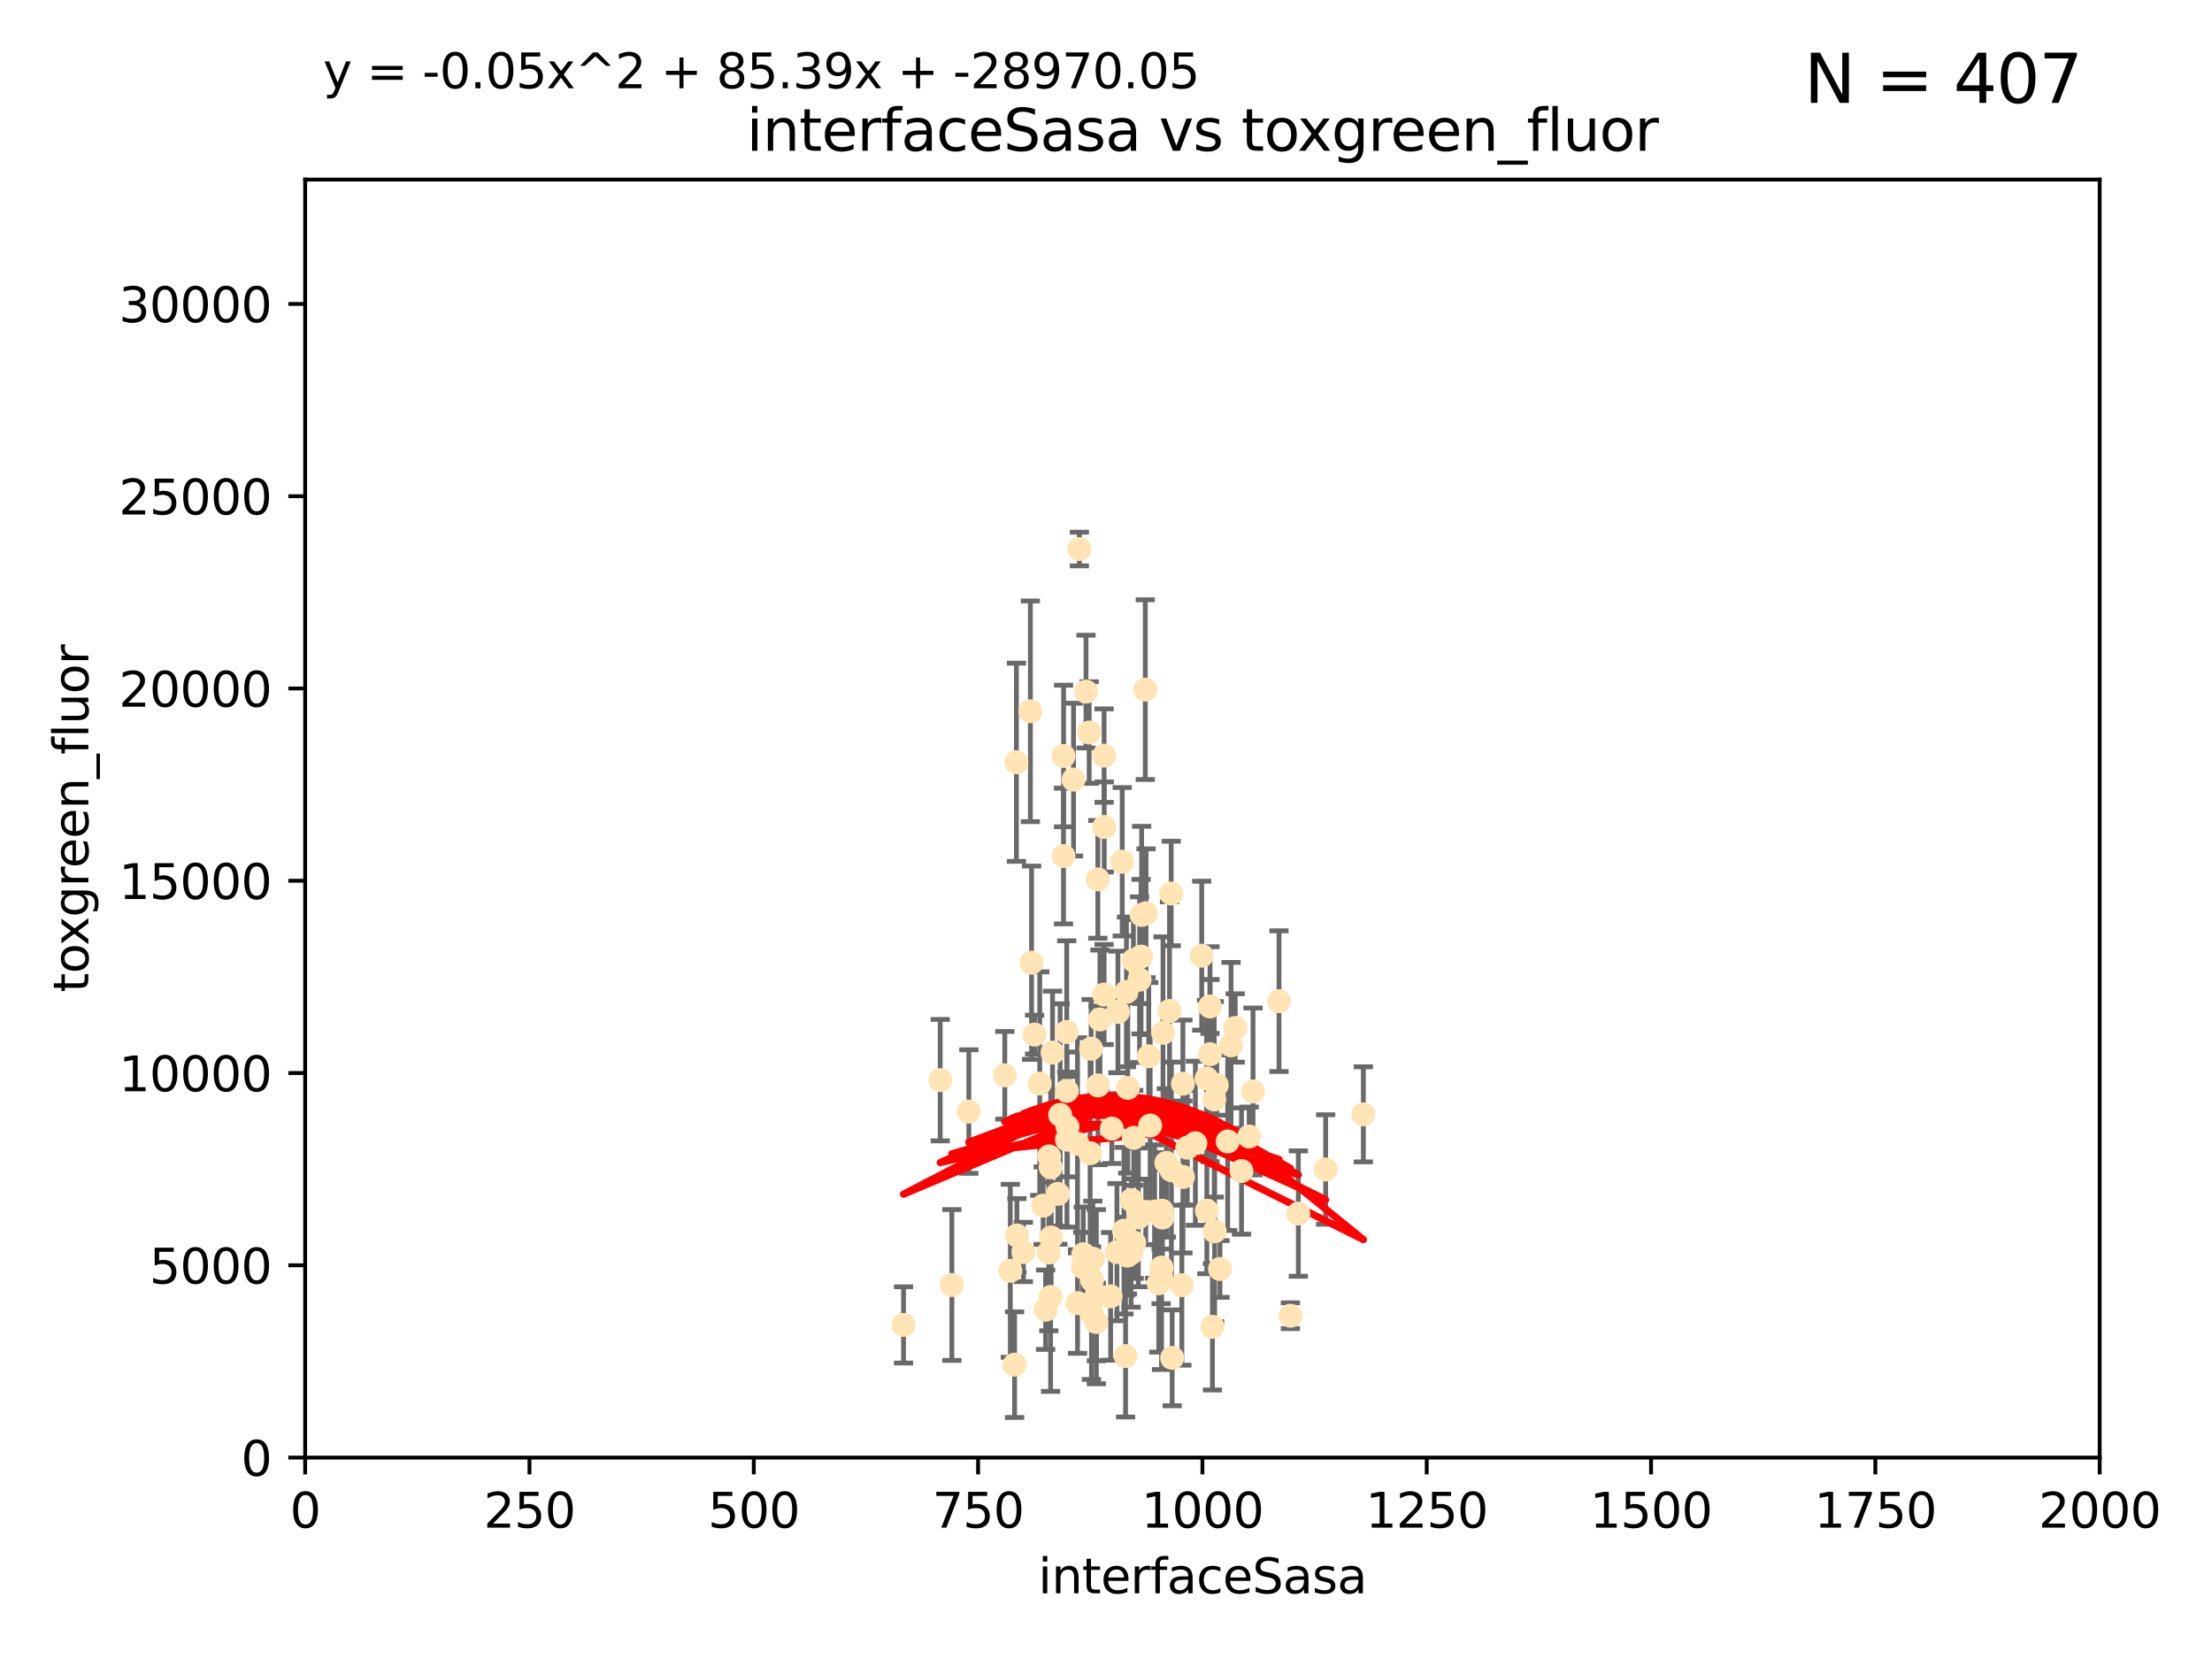 <?xml version="1.0" encoding="utf-8" standalone="no"?>
<!DOCTYPE svg PUBLIC "-//W3C//DTD SVG 1.1//EN"
  "http://www.w3.org/Graphics/SVG/1.1/DTD/svg11.dtd">
<svg xmlns:xlink="http://www.w3.org/1999/xlink" width="460.8pt" height="345.6pt" viewBox="0 0 460.8 345.6" xmlns="http://www.w3.org/2000/svg" version="1.1">
 <defs>
  <style type="text/css">*{stroke-linejoin: round; stroke-linecap: butt}</style>
 </defs>
 <g id="figure_1">
  <g id="patch_1">
   <path d="M 0 345.6 
L 460.8 345.6 
L 460.8 0 
L 0 0 
z
" style="fill: #ffffff"/>
  </g>
  <g id="axes_1">
   <g id="patch_2">
    <path d="M 63.571 303.64 
L 437.4 303.64 
L 437.4 37.411 
L 63.571 37.411 
z
" style="fill: #ffffff"/>
   </g>
   <g id="PathCollection_1">
    <defs>
     <path id="md92bf51d03" d="M 0 1.118 
C 0.297 1.118 0.581 1 0.791 0.791 
C 1 0.581 1.118 0.297 1.118 0 
C 1.118 -0.297 1 -0.581 0.791 -0.791 
C 0.581 -1 0.297 -1.118 0 -1.118 
C -0.297 -1.118 -0.581 -1 -0.791 -0.791 
C -1 -0.581 -1.118 -0.297 -1.118 0 
C -1.118 0.297 -1 0.581 -0.791 0.791 
C -0.581 1 -0.297 1.118 0 1.118 
z
" style="stroke: #ffe4b5"/>
    </defs>
    <g clip-path="url(#pfba79b80c4)">
     <use xlink:href="#md92bf51d03" x="251.357" y="224.647" style="fill: #ffe4b5; stroke: #ffe4b5"/>
     <use xlink:href="#md92bf51d03" x="257.317" y="214.142" style="fill: #ffe4b5; stroke: #ffe4b5"/>
     <use xlink:href="#md92bf51d03" x="230.005" y="157.407" style="fill: #ffe4b5; stroke: #ffe4b5"/>
     <use xlink:href="#md92bf51d03" x="253.473" y="226.035" style="fill: #ffe4b5; stroke: #ffe4b5"/>
     <use xlink:href="#md92bf51d03" x="284.016" y="232.138" style="fill: #ffe4b5; stroke: #ffe4b5"/>
     <use xlink:href="#md92bf51d03" x="224.852" y="114.374" style="fill: #ffe4b5; stroke: #ffe4b5"/>
     <use xlink:href="#md92bf51d03" x="221.564" y="157.486" style="fill: #ffe4b5; stroke: #ffe4b5"/>
     <use xlink:href="#md92bf51d03" x="229.134" y="212.376" style="fill: #ffe4b5; stroke: #ffe4b5"/>
     <use xlink:href="#md92bf51d03" x="252.951" y="229.021" style="fill: #ffe4b5; stroke: #ffe4b5"/>
     <use xlink:href="#md92bf51d03" x="226.235" y="144.073" style="fill: #ffe4b5; stroke: #ffe4b5"/>
     <use xlink:href="#md92bf51d03" x="266.441" y="208.559" style="fill: #ffe4b5; stroke: #ffe4b5"/>
     <use xlink:href="#md92bf51d03" x="221.544" y="178.326" style="fill: #ffe4b5; stroke: #ffe4b5"/>
     <use xlink:href="#md92bf51d03" x="250.342" y="199.083" style="fill: #ffe4b5; stroke: #ffe4b5"/>
     <use xlink:href="#md92bf51d03" x="261.026" y="227.372" style="fill: #ffe4b5; stroke: #ffe4b5"/>
     <use xlink:href="#md92bf51d03" x="252.056" y="209.665" style="fill: #ffe4b5; stroke: #ffe4b5"/>
     <use xlink:href="#md92bf51d03" x="224.473" y="271.461" style="fill: #ffe4b5; stroke: #ffe4b5"/>
     <use xlink:href="#md92bf51d03" x="223.634" y="162.405" style="fill: #ffe4b5; stroke: #ffe4b5"/>
     <use xlink:href="#md92bf51d03" x="238.744" y="190.252" style="fill: #ffe4b5; stroke: #ffe4b5"/>
     <use xlink:href="#md92bf51d03" x="233.779" y="179.519" style="fill: #ffe4b5; stroke: #ffe4b5"/>
     <use xlink:href="#md92bf51d03" x="234.146" y="256.373" style="fill: #ffe4b5; stroke: #ffe4b5"/>
     <use xlink:href="#md92bf51d03" x="242.065" y="252.225" style="fill: #ffe4b5; stroke: #ffe4b5"/>
     <use xlink:href="#md92bf51d03" x="241.972" y="264.067" style="fill: #ffe4b5; stroke: #ffe4b5"/>
     <use xlink:href="#md92bf51d03" x="222.376" y="234.705" style="fill: #ffe4b5; stroke: #ffe4b5"/>
     <use xlink:href="#md92bf51d03" x="270.467" y="252.808" style="fill: #ffe4b5; stroke: #ffe4b5"/>
     <use xlink:href="#md92bf51d03" x="243.981" y="186.135" style="fill: #ffe4b5; stroke: #ffe4b5"/>
     <use xlink:href="#md92bf51d03" x="236.108" y="200.061" style="fill: #ffe4b5; stroke: #ffe4b5"/>
     <use xlink:href="#md92bf51d03" x="234.932" y="226.641" style="fill: #ffe4b5; stroke: #ffe4b5"/>
     <use xlink:href="#md92bf51d03" x="227.301" y="218.47" style="fill: #ffe4b5; stroke: #ffe4b5"/>
     <use xlink:href="#md92bf51d03" x="227.491" y="266.633" style="fill: #ffe4b5; stroke: #ffe4b5"/>
     <use xlink:href="#md92bf51d03" x="214.893" y="200.551" style="fill: #ffe4b5; stroke: #ffe4b5"/>
     <use xlink:href="#md92bf51d03" x="251.411" y="252.228" style="fill: #ffe4b5; stroke: #ffe4b5"/>
     <use xlink:href="#md92bf51d03" x="228.699" y="183.184" style="fill: #ffe4b5; stroke: #ffe4b5"/>
     <use xlink:href="#md92bf51d03" x="220.37" y="248.704" style="fill: #ffe4b5; stroke: #ffe4b5"/>
     <use xlink:href="#md92bf51d03" x="219.263" y="219.276" style="fill: #ffe4b5; stroke: #ffe4b5"/>
     <use xlink:href="#md92bf51d03" x="244.026" y="243.781" style="fill: #ffe4b5; stroke: #ffe4b5"/>
     <use xlink:href="#md92bf51d03" x="247.332" y="239.082" style="fill: #ffe4b5; stroke: #ffe4b5"/>
     <use xlink:href="#md92bf51d03" x="253.033" y="256.503" style="fill: #ffe4b5; stroke: #ffe4b5"/>
     <use xlink:href="#md92bf51d03" x="242.979" y="242.243" style="fill: #ffe4b5; stroke: #ffe4b5"/>
     <use xlink:href="#md92bf51d03" x="260.224" y="236.753" style="fill: #ffe4b5; stroke: #ffe4b5"/>
     <use xlink:href="#md92bf51d03" x="226.893" y="152.596" style="fill: #ffe4b5; stroke: #ffe4b5"/>
     <use xlink:href="#md92bf51d03" x="242.278" y="215.15" style="fill: #ffe4b5; stroke: #ffe4b5"/>
     <use xlink:href="#md92bf51d03" x="210.465" y="264.724" style="fill: #ffe4b5; stroke: #ffe4b5"/>
     <use xlink:href="#md92bf51d03" x="224.465" y="238.266" style="fill: #ffe4b5; stroke: #ffe4b5"/>
     <use xlink:href="#md92bf51d03" x="234.476" y="282.488" style="fill: #ffe4b5; stroke: #ffe4b5"/>
     <use xlink:href="#md92bf51d03" x="230.033" y="172.272" style="fill: #ffe4b5; stroke: #ffe4b5"/>
     <use xlink:href="#md92bf51d03" x="209.316" y="224.002" style="fill: #ffe4b5; stroke: #ffe4b5"/>
     <use xlink:href="#md92bf51d03" x="256.452" y="217.759" style="fill: #ffe4b5; stroke: #ffe4b5"/>
     <use xlink:href="#md92bf51d03" x="243.633" y="210.594" style="fill: #ffe4b5; stroke: #ffe4b5"/>
     <use xlink:href="#md92bf51d03" x="218.858" y="270.179" style="fill: #ffe4b5; stroke: #ffe4b5"/>
     <use xlink:href="#md92bf51d03" x="218.972" y="257.79" style="fill: #ffe4b5; stroke: #ffe4b5"/>
     <use xlink:href="#md92bf51d03" x="231.364" y="270.053" style="fill: #ffe4b5; stroke: #ffe4b5"/>
     <use xlink:href="#md92bf51d03" x="218.877" y="243.169" style="fill: #ffe4b5; stroke: #ffe4b5"/>
     <use xlink:href="#md92bf51d03" x="258.628" y="243.949" style="fill: #ffe4b5; stroke: #ffe4b5"/>
     <use xlink:href="#md92bf51d03" x="252.573" y="276.396" style="fill: #ffe4b5; stroke: #ffe4b5"/>
     <use xlink:href="#md92bf51d03" x="230.005" y="207.182" style="fill: #ffe4b5; stroke: #ffe4b5"/>
     <use xlink:href="#md92bf51d03" x="227.662" y="262.208" style="fill: #ffe4b5; stroke: #ffe4b5"/>
     <use xlink:href="#md92bf51d03" x="231.609" y="235.101" style="fill: #ffe4b5; stroke: #ffe4b5"/>
     <use xlink:href="#md92bf51d03" x="216.6" y="225.731" style="fill: #ffe4b5; stroke: #ffe4b5"/>
     <use xlink:href="#md92bf51d03" x="238.682" y="252.459" style="fill: #ffe4b5; stroke: #ffe4b5"/>
     <use xlink:href="#md92bf51d03" x="198.294" y="267.687" style="fill: #ffe4b5; stroke: #ffe4b5"/>
     <use xlink:href="#md92bf51d03" x="255.751" y="237.786" style="fill: #ffe4b5; stroke: #ffe4b5"/>
     <use xlink:href="#md92bf51d03" x="222.232" y="227.251" style="fill: #ffe4b5; stroke: #ffe4b5"/>
     <use xlink:href="#md92bf51d03" x="246.422" y="225.755" style="fill: #ffe4b5; stroke: #ffe4b5"/>
     <use xlink:href="#md92bf51d03" x="235.632" y="261.055" style="fill: #ffe4b5; stroke: #ffe4b5"/>
     <use xlink:href="#md92bf51d03" x="252.065" y="219.606" style="fill: #ffe4b5; stroke: #ffe4b5"/>
     <use xlink:href="#md92bf51d03" x="213.191" y="260.81" style="fill: #ffe4b5; stroke: #ffe4b5"/>
     <use xlink:href="#md92bf51d03" x="217.82" y="272.838" style="fill: #ffe4b5; stroke: #ffe4b5"/>
     <use xlink:href="#md92bf51d03" x="234.865" y="261.568" style="fill: #ffe4b5; stroke: #ffe4b5"/>
     <use xlink:href="#md92bf51d03" x="237.822" y="190.6" style="fill: #ffe4b5; stroke: #ffe4b5"/>
     <use xlink:href="#md92bf51d03" x="220.848" y="232.253" style="fill: #ffe4b5; stroke: #ffe4b5"/>
     <use xlink:href="#md92bf51d03" x="241.886" y="265.895" style="fill: #ffe4b5; stroke: #ffe4b5"/>
     <use xlink:href="#md92bf51d03" x="228.387" y="270.123" style="fill: #ffe4b5; stroke: #ffe4b5"/>
     <use xlink:href="#md92bf51d03" x="276.158" y="243.629" style="fill: #ffe4b5; stroke: #ffe4b5"/>
     <use xlink:href="#md92bf51d03" x="232.678" y="260.841" style="fill: #ffe4b5; stroke: #ffe4b5"/>
     <use xlink:href="#md92bf51d03" x="234.656" y="206.627" style="fill: #ffe4b5; stroke: #ffe4b5"/>
     <use xlink:href="#md92bf51d03" x="244.181" y="282.862" style="fill: #ffe4b5; stroke: #ffe4b5"/>
     <use xlink:href="#md92bf51d03" x="254.144" y="264.352" style="fill: #ffe4b5; stroke: #ffe4b5"/>
     <use xlink:href="#md92bf51d03" x="214.649" y="148.181" style="fill: #ffe4b5; stroke: #ffe4b5"/>
     <use xlink:href="#md92bf51d03" x="225.557" y="263.984" style="fill: #ffe4b5; stroke: #ffe4b5"/>
     <use xlink:href="#md92bf51d03" x="195.864" y="225.013" style="fill: #ffe4b5; stroke: #ffe4b5"/>
     <use xlink:href="#md92bf51d03" x="246.196" y="267.724" style="fill: #ffe4b5; stroke: #ffe4b5"/>
     <use xlink:href="#md92bf51d03" x="241.39" y="267.331" style="fill: #ffe4b5; stroke: #ffe4b5"/>
     <use xlink:href="#md92bf51d03" x="249.02" y="238.16" style="fill: #ffe4b5; stroke: #ffe4b5"/>
     <use xlink:href="#md92bf51d03" x="236.28" y="258.889" style="fill: #ffe4b5; stroke: #ffe4b5"/>
     <use xlink:href="#md92bf51d03" x="215.523" y="215.522" style="fill: #ffe4b5; stroke: #ffe4b5"/>
     <use xlink:href="#md92bf51d03" x="237.136" y="253.604" style="fill: #ffe4b5; stroke: #ffe4b5"/>
     <use xlink:href="#md92bf51d03" x="239.303" y="220.048" style="fill: #ffe4b5; stroke: #ffe4b5"/>
     <use xlink:href="#md92bf51d03" x="225.673" y="261.286" style="fill: #ffe4b5; stroke: #ffe4b5"/>
     <use xlink:href="#md92bf51d03" x="222.217" y="214.982" style="fill: #ffe4b5; stroke: #ffe4b5"/>
     <use xlink:href="#md92bf51d03" x="228.733" y="226.106" style="fill: #ffe4b5; stroke: #ffe4b5"/>
     <use xlink:href="#md92bf51d03" x="211.839" y="257.367" style="fill: #ffe4b5; stroke: #ffe4b5"/>
     <use xlink:href="#md92bf51d03" x="240.525" y="252.382" style="fill: #ffe4b5; stroke: #ffe4b5"/>
     <use xlink:href="#md92bf51d03" x="232.884" y="210.811" style="fill: #ffe4b5; stroke: #ffe4b5"/>
     <use xlink:href="#md92bf51d03" x="211.738" y="158.794" style="fill: #ffe4b5; stroke: #ffe4b5"/>
     <use xlink:href="#md92bf51d03" x="242.155" y="253.638" style="fill: #ffe4b5; stroke: #ffe4b5"/>
     <use xlink:href="#md92bf51d03" x="237.704" y="199.286" style="fill: #ffe4b5; stroke: #ffe4b5"/>
     <use xlink:href="#md92bf51d03" x="218.555" y="240.904" style="fill: #ffe4b5; stroke: #ffe4b5"/>
     <use xlink:href="#md92bf51d03" x="217.308" y="251.165" style="fill: #ffe4b5; stroke: #ffe4b5"/>
     <use xlink:href="#md92bf51d03" x="236.172" y="237.036" style="fill: #ffe4b5; stroke: #ffe4b5"/>
     <use xlink:href="#md92bf51d03" x="188.221" y="276" style="fill: #ffe4b5; stroke: #ffe4b5"/>
     <use xlink:href="#md92bf51d03" x="227.377" y="273.541" style="fill: #ffe4b5; stroke: #ffe4b5"/>
     <use xlink:href="#md92bf51d03" x="235.708" y="250.007" style="fill: #ffe4b5; stroke: #ffe4b5"/>
     <use xlink:href="#md92bf51d03" x="218.486" y="260.923" style="fill: #ffe4b5; stroke: #ffe4b5"/>
     <use xlink:href="#md92bf51d03" x="227.093" y="240.236" style="fill: #ffe4b5; stroke: #ffe4b5"/>
     <use xlink:href="#md92bf51d03" x="201.826" y="231.557" style="fill: #ffe4b5; stroke: #ffe4b5"/>
     <use xlink:href="#md92bf51d03" x="238.585" y="143.661" style="fill: #ffe4b5; stroke: #ffe4b5"/>
     <use xlink:href="#md92bf51d03" x="228.389" y="275.395" style="fill: #ffe4b5; stroke: #ffe4b5"/>
     <use xlink:href="#md92bf51d03" x="237.392" y="204.085" style="fill: #ffe4b5; stroke: #ffe4b5"/>
     <use xlink:href="#md92bf51d03" x="268.814" y="274.088" style="fill: #ffe4b5; stroke: #ffe4b5"/>
     <use xlink:href="#md92bf51d03" x="246.431" y="245.186" style="fill: #ffe4b5; stroke: #ffe4b5"/>
     <use xlink:href="#md92bf51d03" x="239.6" y="234.47" style="fill: #ffe4b5; stroke: #ffe4b5"/>
     <use xlink:href="#md92bf51d03" x="222.265" y="237.399" style="fill: #ffe4b5; stroke: #ffe4b5"/>
     <use xlink:href="#md92bf51d03" x="211.355" y="284.28" style="fill: #ffe4b5; stroke: #ffe4b5"/>
    </g>
   </g>
   <g id="matplotlib.axis_1">
    <g id="xtick_1">
     <g id="line2d_1">
      <defs>
       <path id="m748ab7cd37" d="M 0 0 
L 0 3.5 
" style="stroke: #000000; stroke-width: 0.8"/>
      </defs>
      <g>
       <use xlink:href="#m748ab7cd37" x="63.571" y="303.64" style="stroke: #000000; stroke-width: 0.8"/>
      </g>
     </g>
     <g id="text_1">
      <!-- 0 -->
      <g transform="translate(60.39 318.238)scale(0.1 -0.1)">
       <defs>
        <path id="DejaVuSans-30" d="M 2034 4250 
Q 1547 4250 1301 3770 
Q 1056 3291 1056 2328 
Q 1056 1369 1301 889 
Q 1547 409 2034 409 
Q 2525 409 2770 889 
Q 3016 1369 3016 2328 
Q 3016 3291 2770 3770 
Q 2525 4250 2034 4250 
z
M 2034 4750 
Q 2819 4750 3233 4129 
Q 3647 3509 3647 2328 
Q 3647 1150 3233 529 
Q 2819 -91 2034 -91 
Q 1250 -91 836 529 
Q 422 1150 422 2328 
Q 422 3509 836 4129 
Q 1250 4750 2034 4750 
z
" transform="scale(0.016)"/>
       </defs>
       <use xlink:href="#DejaVuSans-30"/>
      </g>
     </g>
    </g>
    <g id="xtick_2">
     <g id="line2d_2">
      <g>
       <use xlink:href="#m748ab7cd37" x="110.3" y="303.64" style="stroke: #000000; stroke-width: 0.8"/>
      </g>
     </g>
     <g id="text_2">
      <!-- 250 -->
      <g transform="translate(100.756 318.238)scale(0.1 -0.1)">
       <defs>
        <path id="DejaVuSans-32" d="M 1228 531 
L 3431 531 
L 3431 0 
L 469 0 
L 469 531 
Q 828 903 1448 1529 
Q 2069 2156 2228 2338 
Q 2531 2678 2651 2914 
Q 2772 3150 2772 3378 
Q 2772 3750 2511 3984 
Q 2250 4219 1831 4219 
Q 1534 4219 1204 4116 
Q 875 4013 500 3803 
L 500 4441 
Q 881 4594 1212 4672 
Q 1544 4750 1819 4750 
Q 2544 4750 2975 4387 
Q 3406 4025 3406 3419 
Q 3406 3131 3298 2873 
Q 3191 2616 2906 2266 
Q 2828 2175 2409 1742 
Q 1991 1309 1228 531 
z
" transform="scale(0.016)"/>
        <path id="DejaVuSans-35" d="M 691 4666 
L 3169 4666 
L 3169 4134 
L 1269 4134 
L 1269 2991 
Q 1406 3038 1543 3061 
Q 1681 3084 1819 3084 
Q 2600 3084 3056 2656 
Q 3513 2228 3513 1497 
Q 3513 744 3044 326 
Q 2575 -91 1722 -91 
Q 1428 -91 1123 -41 
Q 819 9 494 109 
L 494 744 
Q 775 591 1075 516 
Q 1375 441 1709 441 
Q 2250 441 2565 725 
Q 2881 1009 2881 1497 
Q 2881 1984 2565 2268 
Q 2250 2553 1709 2553 
Q 1456 2553 1204 2497 
Q 953 2441 691 2322 
L 691 4666 
z
" transform="scale(0.016)"/>
       </defs>
       <use xlink:href="#DejaVuSans-32"/>
       <use xlink:href="#DejaVuSans-35" x="63.623"/>
       <use xlink:href="#DejaVuSans-30" x="127.246"/>
      </g>
     </g>
    </g>
    <g id="xtick_3">
     <g id="line2d_3">
      <g>
       <use xlink:href="#m748ab7cd37" x="157.028" y="303.64" style="stroke: #000000; stroke-width: 0.8"/>
      </g>
     </g>
     <g id="text_3">
      <!-- 500 -->
      <g transform="translate(147.485 318.238)scale(0.1 -0.1)">
       <use xlink:href="#DejaVuSans-35"/>
       <use xlink:href="#DejaVuSans-30" x="63.623"/>
       <use xlink:href="#DejaVuSans-30" x="127.246"/>
      </g>
     </g>
    </g>
    <g id="xtick_4">
     <g id="line2d_4">
      <g>
       <use xlink:href="#m748ab7cd37" x="203.757" y="303.64" style="stroke: #000000; stroke-width: 0.8"/>
      </g>
     </g>
     <g id="text_4">
      <!-- 750 -->
      <g transform="translate(194.213 318.238)scale(0.1 -0.1)">
       <defs>
        <path id="DejaVuSans-37" d="M 525 4666 
L 3525 4666 
L 3525 4397 
L 1831 0 
L 1172 0 
L 2766 4134 
L 525 4134 
L 525 4666 
z
" transform="scale(0.016)"/>
       </defs>
       <use xlink:href="#DejaVuSans-37"/>
       <use xlink:href="#DejaVuSans-35" x="63.623"/>
       <use xlink:href="#DejaVuSans-30" x="127.246"/>
      </g>
     </g>
    </g>
    <g id="xtick_5">
     <g id="line2d_5">
      <g>
       <use xlink:href="#m748ab7cd37" x="250.486" y="303.64" style="stroke: #000000; stroke-width: 0.8"/>
      </g>
     </g>
     <g id="text_5">
      <!-- 1000 -->
      <g transform="translate(237.761 318.238)scale(0.1 -0.1)">
       <defs>
        <path id="DejaVuSans-31" d="M 794 531 
L 1825 531 
L 1825 4091 
L 703 3866 
L 703 4441 
L 1819 4666 
L 2450 4666 
L 2450 531 
L 3481 531 
L 3481 0 
L 794 0 
L 794 531 
z
" transform="scale(0.016)"/>
       </defs>
       <use xlink:href="#DejaVuSans-31"/>
       <use xlink:href="#DejaVuSans-30" x="63.623"/>
       <use xlink:href="#DejaVuSans-30" x="127.246"/>
       <use xlink:href="#DejaVuSans-30" x="190.869"/>
      </g>
     </g>
    </g>
    <g id="xtick_6">
     <g id="line2d_6">
      <g>
       <use xlink:href="#m748ab7cd37" x="297.214" y="303.64" style="stroke: #000000; stroke-width: 0.8"/>
      </g>
     </g>
     <g id="text_6">
      <!-- 1250 -->
      <g transform="translate(284.489 318.238)scale(0.1 -0.1)">
       <use xlink:href="#DejaVuSans-31"/>
       <use xlink:href="#DejaVuSans-32" x="63.623"/>
       <use xlink:href="#DejaVuSans-35" x="127.246"/>
       <use xlink:href="#DejaVuSans-30" x="190.869"/>
      </g>
     </g>
    </g>
    <g id="xtick_7">
     <g id="line2d_7">
      <g>
       <use xlink:href="#m748ab7cd37" x="343.943" y="303.64" style="stroke: #000000; stroke-width: 0.8"/>
      </g>
     </g>
     <g id="text_7">
      <!-- 1500 -->
      <g transform="translate(331.218 318.238)scale(0.1 -0.1)">
       <use xlink:href="#DejaVuSans-31"/>
       <use xlink:href="#DejaVuSans-35" x="63.623"/>
       <use xlink:href="#DejaVuSans-30" x="127.246"/>
       <use xlink:href="#DejaVuSans-30" x="190.869"/>
      </g>
     </g>
    </g>
    <g id="xtick_8">
     <g id="line2d_8">
      <g>
       <use xlink:href="#m748ab7cd37" x="390.671" y="303.64" style="stroke: #000000; stroke-width: 0.8"/>
      </g>
     </g>
     <g id="text_8">
      <!-- 1750 -->
      <g transform="translate(377.946 318.238)scale(0.1 -0.1)">
       <use xlink:href="#DejaVuSans-31"/>
       <use xlink:href="#DejaVuSans-37" x="63.623"/>
       <use xlink:href="#DejaVuSans-35" x="127.246"/>
       <use xlink:href="#DejaVuSans-30" x="190.869"/>
      </g>
     </g>
    </g>
    <g id="xtick_9">
     <g id="line2d_9">
      <g>
       <use xlink:href="#m748ab7cd37" x="437.4" y="303.64" style="stroke: #000000; stroke-width: 0.8"/>
      </g>
     </g>
     <g id="text_9">
      <!-- 2000 -->
      <g transform="translate(424.675 318.238)scale(0.1 -0.1)">
       <use xlink:href="#DejaVuSans-32"/>
       <use xlink:href="#DejaVuSans-30" x="63.623"/>
       <use xlink:href="#DejaVuSans-30" x="127.246"/>
       <use xlink:href="#DejaVuSans-30" x="190.869"/>
      </g>
     </g>
    </g>
    <g id="text_10">
     <!-- interfaceSasa -->
     <g transform="translate(216.279 331.917)scale(0.1 -0.1)">
      <defs>
       <path id="DejaVuSans-69" d="M 603 3500 
L 1178 3500 
L 1178 0 
L 603 0 
L 603 3500 
z
M 603 4863 
L 1178 4863 
L 1178 4134 
L 603 4134 
L 603 4863 
z
" transform="scale(0.016)"/>
       <path id="DejaVuSans-6e" d="M 3513 2113 
L 3513 0 
L 2938 0 
L 2938 2094 
Q 2938 2591 2744 2837 
Q 2550 3084 2163 3084 
Q 1697 3084 1428 2787 
Q 1159 2491 1159 1978 
L 1159 0 
L 581 0 
L 581 3500 
L 1159 3500 
L 1159 2956 
Q 1366 3272 1645 3428 
Q 1925 3584 2291 3584 
Q 2894 3584 3203 3211 
Q 3513 2838 3513 2113 
z
" transform="scale(0.016)"/>
       <path id="DejaVuSans-74" d="M 1172 4494 
L 1172 3500 
L 2356 3500 
L 2356 3053 
L 1172 3053 
L 1172 1153 
Q 1172 725 1289 603 
Q 1406 481 1766 481 
L 2356 481 
L 2356 0 
L 1766 0 
Q 1100 0 847 248 
Q 594 497 594 1153 
L 594 3053 
L 172 3053 
L 172 3500 
L 594 3500 
L 594 4494 
L 1172 4494 
z
" transform="scale(0.016)"/>
       <path id="DejaVuSans-65" d="M 3597 1894 
L 3597 1613 
L 953 1613 
Q 991 1019 1311 708 
Q 1631 397 2203 397 
Q 2534 397 2845 478 
Q 3156 559 3463 722 
L 3463 178 
Q 3153 47 2828 -22 
Q 2503 -91 2169 -91 
Q 1331 -91 842 396 
Q 353 884 353 1716 
Q 353 2575 817 3079 
Q 1281 3584 2069 3584 
Q 2775 3584 3186 3129 
Q 3597 2675 3597 1894 
z
M 3022 2063 
Q 3016 2534 2758 2815 
Q 2500 3097 2075 3097 
Q 1594 3097 1305 2825 
Q 1016 2553 972 2059 
L 3022 2063 
z
" transform="scale(0.016)"/>
       <path id="DejaVuSans-72" d="M 2631 2963 
Q 2534 3019 2420 3045 
Q 2306 3072 2169 3072 
Q 1681 3072 1420 2755 
Q 1159 2438 1159 1844 
L 1159 0 
L 581 0 
L 581 3500 
L 1159 3500 
L 1159 2956 
Q 1341 3275 1631 3429 
Q 1922 3584 2338 3584 
Q 2397 3584 2469 3576 
Q 2541 3569 2628 3553 
L 2631 2963 
z
" transform="scale(0.016)"/>
       <path id="DejaVuSans-66" d="M 2375 4863 
L 2375 4384 
L 1825 4384 
Q 1516 4384 1395 4259 
Q 1275 4134 1275 3809 
L 1275 3500 
L 2222 3500 
L 2222 3053 
L 1275 3053 
L 1275 0 
L 697 0 
L 697 3053 
L 147 3053 
L 147 3500 
L 697 3500 
L 697 3744 
Q 697 4328 969 4595 
Q 1241 4863 1831 4863 
L 2375 4863 
z
" transform="scale(0.016)"/>
       <path id="DejaVuSans-61" d="M 2194 1759 
Q 1497 1759 1228 1600 
Q 959 1441 959 1056 
Q 959 750 1161 570 
Q 1363 391 1709 391 
Q 2188 391 2477 730 
Q 2766 1069 2766 1631 
L 2766 1759 
L 2194 1759 
z
M 3341 1997 
L 3341 0 
L 2766 0 
L 2766 531 
Q 2569 213 2275 61 
Q 1981 -91 1556 -91 
Q 1019 -91 701 211 
Q 384 513 384 1019 
Q 384 1609 779 1909 
Q 1175 2209 1959 2209 
L 2766 2209 
L 2766 2266 
Q 2766 2663 2505 2880 
Q 2244 3097 1772 3097 
Q 1472 3097 1187 3025 
Q 903 2953 641 2809 
L 641 3341 
Q 956 3463 1253 3523 
Q 1550 3584 1831 3584 
Q 2591 3584 2966 3190 
Q 3341 2797 3341 1997 
z
" transform="scale(0.016)"/>
       <path id="DejaVuSans-63" d="M 3122 3366 
L 3122 2828 
Q 2878 2963 2633 3030 
Q 2388 3097 2138 3097 
Q 1578 3097 1268 2742 
Q 959 2388 959 1747 
Q 959 1106 1268 751 
Q 1578 397 2138 397 
Q 2388 397 2633 464 
Q 2878 531 3122 666 
L 3122 134 
Q 2881 22 2623 -34 
Q 2366 -91 2075 -91 
Q 1284 -91 818 406 
Q 353 903 353 1747 
Q 353 2603 823 3093 
Q 1294 3584 2113 3584 
Q 2378 3584 2631 3529 
Q 2884 3475 3122 3366 
z
" transform="scale(0.016)"/>
       <path id="DejaVuSans-53" d="M 3425 4513 
L 3425 3897 
Q 3066 4069 2747 4153 
Q 2428 4238 2131 4238 
Q 1616 4238 1336 4038 
Q 1056 3838 1056 3469 
Q 1056 3159 1242 3001 
Q 1428 2844 1947 2747 
L 2328 2669 
Q 3034 2534 3370 2195 
Q 3706 1856 3706 1288 
Q 3706 609 3251 259 
Q 2797 -91 1919 -91 
Q 1588 -91 1214 -16 
Q 841 59 441 206 
L 441 856 
Q 825 641 1194 531 
Q 1563 422 1919 422 
Q 2459 422 2753 634 
Q 3047 847 3047 1241 
Q 3047 1584 2836 1778 
Q 2625 1972 2144 2069 
L 1759 2144 
Q 1053 2284 737 2584 
Q 422 2884 422 3419 
Q 422 4038 858 4394 
Q 1294 4750 2059 4750 
Q 2388 4750 2728 4690 
Q 3069 4631 3425 4513 
z
" transform="scale(0.016)"/>
       <path id="DejaVuSans-73" d="M 2834 3397 
L 2834 2853 
Q 2591 2978 2328 3040 
Q 2066 3103 1784 3103 
Q 1356 3103 1142 2972 
Q 928 2841 928 2578 
Q 928 2378 1081 2264 
Q 1234 2150 1697 2047 
L 1894 2003 
Q 2506 1872 2764 1633 
Q 3022 1394 3022 966 
Q 3022 478 2636 193 
Q 2250 -91 1575 -91 
Q 1294 -91 989 -36 
Q 684 19 347 128 
L 347 722 
Q 666 556 975 473 
Q 1284 391 1588 391 
Q 1994 391 2212 530 
Q 2431 669 2431 922 
Q 2431 1156 2273 1281 
Q 2116 1406 1581 1522 
L 1381 1569 
Q 847 1681 609 1914 
Q 372 2147 372 2553 
Q 372 3047 722 3315 
Q 1072 3584 1716 3584 
Q 2034 3584 2315 3537 
Q 2597 3491 2834 3397 
z
" transform="scale(0.016)"/>
      </defs>
      <use xlink:href="#DejaVuSans-69"/>
      <use xlink:href="#DejaVuSans-6e" x="27.783"/>
      <use xlink:href="#DejaVuSans-74" x="91.162"/>
      <use xlink:href="#DejaVuSans-65" x="130.371"/>
      <use xlink:href="#DejaVuSans-72" x="191.895"/>
      <use xlink:href="#DejaVuSans-66" x="233.008"/>
      <use xlink:href="#DejaVuSans-61" x="268.213"/>
      <use xlink:href="#DejaVuSans-63" x="329.492"/>
      <use xlink:href="#DejaVuSans-65" x="384.473"/>
      <use xlink:href="#DejaVuSans-53" x="445.996"/>
      <use xlink:href="#DejaVuSans-61" x="509.473"/>
      <use xlink:href="#DejaVuSans-73" x="570.752"/>
      <use xlink:href="#DejaVuSans-61" x="622.852"/>
     </g>
    </g>
   </g>
   <g id="matplotlib.axis_2">
    <g id="ytick_1">
     <g id="line2d_10">
      <defs>
       <path id="md72a6615d9" d="M 0 0 
L -3.5 0 
" style="stroke: #000000; stroke-width: 0.8"/>
      </defs>
      <g>
       <use xlink:href="#md72a6615d9" x="63.571" y="303.64" style="stroke: #000000; stroke-width: 0.8"/>
      </g>
     </g>
     <g id="text_11">
      <!-- 0 -->
      <g transform="translate(50.209 307.439)scale(0.1 -0.1)">
       <use xlink:href="#DejaVuSans-30"/>
      </g>
     </g>
    </g>
    <g id="ytick_2">
     <g id="line2d_11">
      <g>
       <use xlink:href="#md72a6615d9" x="63.571" y="263.586" style="stroke: #000000; stroke-width: 0.8"/>
      </g>
     </g>
     <g id="text_12">
      <!-- 5000 -->
      <g transform="translate(31.121 267.385)scale(0.1 -0.1)">
       <use xlink:href="#DejaVuSans-35"/>
       <use xlink:href="#DejaVuSans-30" x="63.623"/>
       <use xlink:href="#DejaVuSans-30" x="127.246"/>
       <use xlink:href="#DejaVuSans-30" x="190.869"/>
      </g>
     </g>
    </g>
    <g id="ytick_3">
     <g id="line2d_12">
      <g>
       <use xlink:href="#md72a6615d9" x="63.571" y="223.532" style="stroke: #000000; stroke-width: 0.8"/>
      </g>
     </g>
     <g id="text_13">
      <!-- 10000 -->
      <g transform="translate(24.759 227.331)scale(0.1 -0.1)">
       <use xlink:href="#DejaVuSans-31"/>
       <use xlink:href="#DejaVuSans-30" x="63.623"/>
       <use xlink:href="#DejaVuSans-30" x="127.246"/>
       <use xlink:href="#DejaVuSans-30" x="190.869"/>
       <use xlink:href="#DejaVuSans-30" x="254.492"/>
      </g>
     </g>
    </g>
    <g id="ytick_4">
     <g id="line2d_13">
      <g>
       <use xlink:href="#md72a6615d9" x="63.571" y="183.478" style="stroke: #000000; stroke-width: 0.8"/>
      </g>
     </g>
     <g id="text_14">
      <!-- 15000 -->
      <g transform="translate(24.759 187.278)scale(0.1 -0.1)">
       <use xlink:href="#DejaVuSans-31"/>
       <use xlink:href="#DejaVuSans-35" x="63.623"/>
       <use xlink:href="#DejaVuSans-30" x="127.246"/>
       <use xlink:href="#DejaVuSans-30" x="190.869"/>
       <use xlink:href="#DejaVuSans-30" x="254.492"/>
      </g>
     </g>
    </g>
    <g id="ytick_5">
     <g id="line2d_14">
      <g>
       <use xlink:href="#md72a6615d9" x="63.571" y="143.424" style="stroke: #000000; stroke-width: 0.8"/>
      </g>
     </g>
     <g id="text_15">
      <!-- 20000 -->
      <g transform="translate(24.759 147.224)scale(0.1 -0.1)">
       <use xlink:href="#DejaVuSans-32"/>
       <use xlink:href="#DejaVuSans-30" x="63.623"/>
       <use xlink:href="#DejaVuSans-30" x="127.246"/>
       <use xlink:href="#DejaVuSans-30" x="190.869"/>
       <use xlink:href="#DejaVuSans-30" x="254.492"/>
      </g>
     </g>
    </g>
    <g id="ytick_6">
     <g id="line2d_15">
      <g>
       <use xlink:href="#md72a6615d9" x="63.571" y="103.371" style="stroke: #000000; stroke-width: 0.8"/>
      </g>
     </g>
     <g id="text_16">
      <!-- 25000 -->
      <g transform="translate(24.759 107.17)scale(0.1 -0.1)">
       <use xlink:href="#DejaVuSans-32"/>
       <use xlink:href="#DejaVuSans-35" x="63.623"/>
       <use xlink:href="#DejaVuSans-30" x="127.246"/>
       <use xlink:href="#DejaVuSans-30" x="190.869"/>
       <use xlink:href="#DejaVuSans-30" x="254.492"/>
      </g>
     </g>
    </g>
    <g id="ytick_7">
     <g id="line2d_16">
      <g>
       <use xlink:href="#md72a6615d9" x="63.571" y="63.317" style="stroke: #000000; stroke-width: 0.8"/>
      </g>
     </g>
     <g id="text_17">
      <!-- 30000 -->
      <g transform="translate(24.759 67.116)scale(0.1 -0.1)">
       <defs>
        <path id="DejaVuSans-33" d="M 2597 2516 
Q 3050 2419 3304 2112 
Q 3559 1806 3559 1356 
Q 3559 666 3084 287 
Q 2609 -91 1734 -91 
Q 1441 -91 1130 -33 
Q 819 25 488 141 
L 488 750 
Q 750 597 1062 519 
Q 1375 441 1716 441 
Q 2309 441 2620 675 
Q 2931 909 2931 1356 
Q 2931 1769 2642 2001 
Q 2353 2234 1838 2234 
L 1294 2234 
L 1294 2753 
L 1863 2753 
Q 2328 2753 2575 2939 
Q 2822 3125 2822 3475 
Q 2822 3834 2567 4026 
Q 2313 4219 1838 4219 
Q 1578 4219 1281 4162 
Q 984 4106 628 3988 
L 628 4550 
Q 988 4650 1302 4700 
Q 1616 4750 1894 4750 
Q 2613 4750 3031 4423 
Q 3450 4097 3450 3541 
Q 3450 3153 3228 2886 
Q 3006 2619 2597 2516 
z
" transform="scale(0.016)"/>
       </defs>
       <use xlink:href="#DejaVuSans-33"/>
       <use xlink:href="#DejaVuSans-30" x="63.623"/>
       <use xlink:href="#DejaVuSans-30" x="127.246"/>
       <use xlink:href="#DejaVuSans-30" x="190.869"/>
       <use xlink:href="#DejaVuSans-30" x="254.492"/>
      </g>
     </g>
    </g>
    <g id="text_18">
     <!-- toxgreen_fluor -->
     <g transform="translate(18.401 206.72)rotate(-90)scale(0.1 -0.1)">
      <defs>
       <path id="DejaVuSans-6f" d="M 1959 3097 
Q 1497 3097 1228 2736 
Q 959 2375 959 1747 
Q 959 1119 1226 758 
Q 1494 397 1959 397 
Q 2419 397 2687 759 
Q 2956 1122 2956 1747 
Q 2956 2369 2687 2733 
Q 2419 3097 1959 3097 
z
M 1959 3584 
Q 2709 3584 3137 3096 
Q 3566 2609 3566 1747 
Q 3566 888 3137 398 
Q 2709 -91 1959 -91 
Q 1206 -91 779 398 
Q 353 888 353 1747 
Q 353 2609 779 3096 
Q 1206 3584 1959 3584 
z
" transform="scale(0.016)"/>
       <path id="DejaVuSans-78" d="M 3513 3500 
L 2247 1797 
L 3578 0 
L 2900 0 
L 1881 1375 
L 863 0 
L 184 0 
L 1544 1831 
L 300 3500 
L 978 3500 
L 1906 2253 
L 2834 3500 
L 3513 3500 
z
" transform="scale(0.016)"/>
       <path id="DejaVuSans-67" d="M 2906 1791 
Q 2906 2416 2648 2759 
Q 2391 3103 1925 3103 
Q 1463 3103 1205 2759 
Q 947 2416 947 1791 
Q 947 1169 1205 825 
Q 1463 481 1925 481 
Q 2391 481 2648 825 
Q 2906 1169 2906 1791 
z
M 3481 434 
Q 3481 -459 3084 -895 
Q 2688 -1331 1869 -1331 
Q 1566 -1331 1297 -1286 
Q 1028 -1241 775 -1147 
L 775 -588 
Q 1028 -725 1275 -790 
Q 1522 -856 1778 -856 
Q 2344 -856 2625 -561 
Q 2906 -266 2906 331 
L 2906 616 
Q 2728 306 2450 153 
Q 2172 0 1784 0 
Q 1141 0 747 490 
Q 353 981 353 1791 
Q 353 2603 747 3093 
Q 1141 3584 1784 3584 
Q 2172 3584 2450 3431 
Q 2728 3278 2906 2969 
L 2906 3500 
L 3481 3500 
L 3481 434 
z
" transform="scale(0.016)"/>
       <path id="DejaVuSans-5f" d="M 3263 -1063 
L 3263 -1509 
L -63 -1509 
L -63 -1063 
L 3263 -1063 
z
" transform="scale(0.016)"/>
       <path id="DejaVuSans-6c" d="M 603 4863 
L 1178 4863 
L 1178 0 
L 603 0 
L 603 4863 
z
" transform="scale(0.016)"/>
       <path id="DejaVuSans-75" d="M 544 1381 
L 544 3500 
L 1119 3500 
L 1119 1403 
Q 1119 906 1312 657 
Q 1506 409 1894 409 
Q 2359 409 2629 706 
Q 2900 1003 2900 1516 
L 2900 3500 
L 3475 3500 
L 3475 0 
L 2900 0 
L 2900 538 
Q 2691 219 2414 64 
Q 2138 -91 1772 -91 
Q 1169 -91 856 284 
Q 544 659 544 1381 
z
M 1991 3584 
L 1991 3584 
z
" transform="scale(0.016)"/>
      </defs>
      <use xlink:href="#DejaVuSans-74"/>
      <use xlink:href="#DejaVuSans-6f" x="39.209"/>
      <use xlink:href="#DejaVuSans-78" x="97.266"/>
      <use xlink:href="#DejaVuSans-67" x="156.445"/>
      <use xlink:href="#DejaVuSans-72" x="219.922"/>
      <use xlink:href="#DejaVuSans-65" x="258.785"/>
      <use xlink:href="#DejaVuSans-65" x="320.309"/>
      <use xlink:href="#DejaVuSans-6e" x="381.832"/>
      <use xlink:href="#DejaVuSans-5f" x="445.211"/>
      <use xlink:href="#DejaVuSans-66" x="495.211"/>
      <use xlink:href="#DejaVuSans-6c" x="530.416"/>
      <use xlink:href="#DejaVuSans-75" x="558.199"/>
      <use xlink:href="#DejaVuSans-6f" x="621.578"/>
      <use xlink:href="#DejaVuSans-72" x="682.76"/>
     </g>
    </g>
   </g>
   <g id="LineCollection_1">
    <path d="M 251.357 240.906 
L 251.357 208.387 
" clip-path="url(#pfba79b80c4)" style="fill: none; stroke: #696969"/>
    <path d="M 257.317 221.265 
L 257.317 207.019 
" clip-path="url(#pfba79b80c4)" style="fill: none; stroke: #696969"/>
    <path d="M 230.005 167.138 
L 230.005 147.676 
" clip-path="url(#pfba79b80c4)" style="fill: none; stroke: #696969"/>
    <path d="M 253.473 232.311 
L 253.473 219.76 
" clip-path="url(#pfba79b80c4)" style="fill: none; stroke: #696969"/>
    <path d="M 284.016 242.041 
L 284.016 222.234 
" clip-path="url(#pfba79b80c4)" style="fill: none; stroke: #696969"/>
    <path d="M 224.852 117.88 
L 224.852 110.867 
" clip-path="url(#pfba79b80c4)" style="fill: none; stroke: #696969"/>
    <path d="M 221.564 172.235 
L 221.564 142.737 
" clip-path="url(#pfba79b80c4)" style="fill: none; stroke: #696969"/>
    <path d="M 229.134 226.84 
L 229.134 197.912 
" clip-path="url(#pfba79b80c4)" style="fill: none; stroke: #696969"/>
    <path d="M 252.951 249.381 
L 252.951 208.66 
" clip-path="url(#pfba79b80c4)" style="fill: none; stroke: #696969"/>
    <path d="M 226.235 155.821 
L 226.235 132.326 
" clip-path="url(#pfba79b80c4)" style="fill: none; stroke: #696969"/>
    <path d="M 266.441 223.215 
L 266.441 193.903 
" clip-path="url(#pfba79b80c4)" style="fill: none; stroke: #696969"/>
    <path d="M 221.544 192.461 
L 221.544 164.191 
" clip-path="url(#pfba79b80c4)" style="fill: none; stroke: #696969"/>
    <path d="M 250.342 214.596 
L 250.342 183.571 
" clip-path="url(#pfba79b80c4)" style="fill: none; stroke: #696969"/>
    <path d="M 261.026 244.762 
L 261.026 209.983 
" clip-path="url(#pfba79b80c4)" style="fill: none; stroke: #696969"/>
    <path d="M 252.056 215.276 
L 252.056 204.053 
" clip-path="url(#pfba79b80c4)" style="fill: none; stroke: #696969"/>
    <path d="M 224.473 281.916 
L 224.473 261.006 
" clip-path="url(#pfba79b80c4)" style="fill: none; stroke: #696969"/>
    <path d="M 223.634 178.319 
L 223.634 146.49 
" clip-path="url(#pfba79b80c4)" style="fill: none; stroke: #696969"/>
    <path d="M 238.744 203.666 
L 238.744 176.838 
" clip-path="url(#pfba79b80c4)" style="fill: none; stroke: #696969"/>
    <path d="M 233.779 194.976 
L 233.779 164.063 
" clip-path="url(#pfba79b80c4)" style="fill: none; stroke: #696969"/>
    <path d="M 234.146 273.718 
L 234.146 239.028 
" clip-path="url(#pfba79b80c4)" style="fill: none; stroke: #696969"/>
    <path d="M 242.065 264.341 
L 242.065 240.11 
" clip-path="url(#pfba79b80c4)" style="fill: none; stroke: #696969"/>
    <path d="M 241.972 285.293 
L 241.972 242.842 
" clip-path="url(#pfba79b80c4)" style="fill: none; stroke: #696969"/>
    <path d="M 222.376 245.154 
L 222.376 224.257 
" clip-path="url(#pfba79b80c4)" style="fill: none; stroke: #696969"/>
    <path d="M 270.467 265.864 
L 270.467 239.753 
" clip-path="url(#pfba79b80c4)" style="fill: none; stroke: #696969"/>
    <path d="M 243.981 197.024 
L 243.981 175.246 
" clip-path="url(#pfba79b80c4)" style="fill: none; stroke: #696969"/>
    <path d="M 236.108 208.536 
L 236.108 191.586 
" clip-path="url(#pfba79b80c4)" style="fill: none; stroke: #696969"/>
    <path d="M 234.932 244.374 
L 234.932 208.907 
" clip-path="url(#pfba79b80c4)" style="fill: none; stroke: #696969"/>
    <path d="M 227.301 228.726 
L 227.301 208.213 
" clip-path="url(#pfba79b80c4)" style="fill: none; stroke: #696969"/>
    <path d="M 227.491 270.554 
L 227.491 262.713 
" clip-path="url(#pfba79b80c4)" style="fill: none; stroke: #696969"/>
    <path d="M 214.893 220.687 
L 214.893 180.416 
" clip-path="url(#pfba79b80c4)" style="fill: none; stroke: #696969"/>
    <path d="M 251.411 265.341 
L 251.411 239.114 
" clip-path="url(#pfba79b80c4)" style="fill: none; stroke: #696969"/>
    <path d="M 228.699 195.451 
L 228.699 170.917 
" clip-path="url(#pfba79b80c4)" style="fill: none; stroke: #696969"/>
    <path d="M 220.37 259.193 
L 220.37 238.215 
" clip-path="url(#pfba79b80c4)" style="fill: none; stroke: #696969"/>
    <path d="M 219.263 232.086 
L 219.263 206.466 
" clip-path="url(#pfba79b80c4)" style="fill: none; stroke: #696969"/>
    <path d="M 244.026 266.304 
L 244.026 221.259 
" clip-path="url(#pfba79b80c4)" style="fill: none; stroke: #696969"/>
    <path d="M 247.332 251.021 
L 247.332 227.143 
" clip-path="url(#pfba79b80c4)" style="fill: none; stroke: #696969"/>
    <path d="M 253.033 275.337 
L 253.033 237.668 
" clip-path="url(#pfba79b80c4)" style="fill: none; stroke: #696969"/>
    <path d="M 242.979 257.69 
L 242.979 226.796 
" clip-path="url(#pfba79b80c4)" style="fill: none; stroke: #696969"/>
    <path d="M 260.224 242.892 
L 260.224 230.614 
" clip-path="url(#pfba79b80c4)" style="fill: none; stroke: #696969"/>
    <path d="M 226.893 163.171 
L 226.893 142.02 
" clip-path="url(#pfba79b80c4)" style="fill: none; stroke: #696969"/>
    <path d="M 242.278 235.132 
L 242.278 195.169 
" clip-path="url(#pfba79b80c4)" style="fill: none; stroke: #696969"/>
    <path d="M 210.465 282.739 
L 210.465 246.71 
" clip-path="url(#pfba79b80c4)" style="fill: none; stroke: #696969"/>
    <path d="M 224.465 260.348 
L 224.465 216.185 
" clip-path="url(#pfba79b80c4)" style="fill: none; stroke: #696969"/>
    <path d="M 234.476 295.191 
L 234.476 269.784 
" clip-path="url(#pfba79b80c4)" style="fill: none; stroke: #696969"/>
    <path d="M 230.033 181.654 
L 230.033 162.889 
" clip-path="url(#pfba79b80c4)" style="fill: none; stroke: #696969"/>
    <path d="M 209.316 233.127 
L 209.316 214.877 
" clip-path="url(#pfba79b80c4)" style="fill: none; stroke: #696969"/>
    <path d="M 256.452 235.035 
L 256.452 200.483 
" clip-path="url(#pfba79b80c4)" style="fill: none; stroke: #696969"/>
    <path d="M 243.633 233.324 
L 243.633 187.864 
" clip-path="url(#pfba79b80c4)" style="fill: none; stroke: #696969"/>
    <path d="M 218.858 289.85 
L 218.858 250.508 
" clip-path="url(#pfba79b80c4)" style="fill: none; stroke: #696969"/>
    <path d="M 218.972 269.245 
L 218.972 246.334 
" clip-path="url(#pfba79b80c4)" style="fill: none; stroke: #696969"/>
    <path d="M 231.364 283.35 
L 231.364 256.756 
" clip-path="url(#pfba79b80c4)" style="fill: none; stroke: #696969"/>
    <path d="M 218.877 259.153 
L 218.877 227.185 
" clip-path="url(#pfba79b80c4)" style="fill: none; stroke: #696969"/>
    <path d="M 258.628 257.101 
L 258.628 230.797 
" clip-path="url(#pfba79b80c4)" style="fill: none; stroke: #696969"/>
    <path d="M 252.573 289.561 
L 252.573 263.231 
" clip-path="url(#pfba79b80c4)" style="fill: none; stroke: #696969"/>
    <path d="M 230.005 217.602 
L 230.005 196.762 
" clip-path="url(#pfba79b80c4)" style="fill: none; stroke: #696969"/>
    <path d="M 227.662 274.202 
L 227.662 250.214 
" clip-path="url(#pfba79b80c4)" style="fill: none; stroke: #696969"/>
    <path d="M 231.609 242.371 
L 231.609 227.831 
" clip-path="url(#pfba79b80c4)" style="fill: none; stroke: #696969"/>
    <path d="M 216.6 249.016 
L 216.6 202.446 
" clip-path="url(#pfba79b80c4)" style="fill: none; stroke: #696969"/>
    <path d="M 238.682 259.277 
L 238.682 245.64 
" clip-path="url(#pfba79b80c4)" style="fill: none; stroke: #696969"/>
    <path d="M 198.294 283.407 
L 198.294 251.968 
" clip-path="url(#pfba79b80c4)" style="fill: none; stroke: #696969"/>
    <path d="M 255.751 256.328 
L 255.751 219.243 
" clip-path="url(#pfba79b80c4)" style="fill: none; stroke: #696969"/>
    <path d="M 222.232 231.164 
L 222.232 223.337 
" clip-path="url(#pfba79b80c4)" style="fill: none; stroke: #696969"/>
    <path d="M 246.422 239.009 
L 246.422 212.501 
" clip-path="url(#pfba79b80c4)" style="fill: none; stroke: #696969"/>
    <path d="M 235.632 272.313 
L 235.632 249.797 
" clip-path="url(#pfba79b80c4)" style="fill: none; stroke: #696969"/>
    <path d="M 252.065 241.995 
L 252.065 197.216 
" clip-path="url(#pfba79b80c4)" style="fill: none; stroke: #696969"/>
    <path d="M 213.191 266.988 
L 213.191 254.631 
" clip-path="url(#pfba79b80c4)" style="fill: none; stroke: #696969"/>
    <path d="M 217.82 281.108 
L 217.82 264.568 
" clip-path="url(#pfba79b80c4)" style="fill: none; stroke: #696969"/>
    <path d="M 234.865 269.556 
L 234.865 253.581 
" clip-path="url(#pfba79b80c4)" style="fill: none; stroke: #696969"/>
    <path d="M 237.822 209.059 
L 237.822 172.14 
" clip-path="url(#pfba79b80c4)" style="fill: none; stroke: #696969"/>
    <path d="M 220.848 255.399 
L 220.848 209.107 
" clip-path="url(#pfba79b80c4)" style="fill: none; stroke: #696969"/>
    <path d="M 241.886 271.584 
L 241.886 260.206 
" clip-path="url(#pfba79b80c4)" style="fill: none; stroke: #696969"/>
    <path d="M 228.387 288.262 
L 228.387 251.985 
" clip-path="url(#pfba79b80c4)" style="fill: none; stroke: #696969"/>
    <path d="M 276.158 255.031 
L 276.158 232.227 
" clip-path="url(#pfba79b80c4)" style="fill: none; stroke: #696969"/>
    <path d="M 232.678 275.129 
L 232.678 246.554 
" clip-path="url(#pfba79b80c4)" style="fill: none; stroke: #696969"/>
    <path d="M 234.656 222.225 
L 234.656 191.029 
" clip-path="url(#pfba79b80c4)" style="fill: none; stroke: #696969"/>
    <path d="M 244.181 292.847 
L 244.181 272.877 
" clip-path="url(#pfba79b80c4)" style="fill: none; stroke: #696969"/>
    <path d="M 254.144 270.259 
L 254.144 258.446 
" clip-path="url(#pfba79b80c4)" style="fill: none; stroke: #696969"/>
    <path d="M 214.649 171.168 
L 214.649 125.193 
" clip-path="url(#pfba79b80c4)" style="fill: none; stroke: #696969"/>
    <path d="M 225.557 271.244 
L 225.557 256.723 
" clip-path="url(#pfba79b80c4)" style="fill: none; stroke: #696969"/>
    <path d="M 195.864 237.661 
L 195.864 212.365 
" clip-path="url(#pfba79b80c4)" style="fill: none; stroke: #696969"/>
    <path d="M 246.196 284.386 
L 246.196 251.062 
" clip-path="url(#pfba79b80c4)" style="fill: none; stroke: #696969"/>
    <path d="M 241.39 281.672 
L 241.39 252.99 
" clip-path="url(#pfba79b80c4)" style="fill: none; stroke: #696969"/>
    <path d="M 249.02 255.245 
L 249.02 221.074 
" clip-path="url(#pfba79b80c4)" style="fill: none; stroke: #696969"/>
    <path d="M 236.28 266.304 
L 236.28 251.475 
" clip-path="url(#pfba79b80c4)" style="fill: none; stroke: #696969"/>
    <path d="M 215.523 219.562 
L 215.523 211.481 
" clip-path="url(#pfba79b80c4)" style="fill: none; stroke: #696969"/>
    <path d="M 237.136 268.05 
L 237.136 239.158 
" clip-path="url(#pfba79b80c4)" style="fill: none; stroke: #696969"/>
    <path d="M 239.303 235.407 
L 239.303 204.689 
" clip-path="url(#pfba79b80c4)" style="fill: none; stroke: #696969"/>
    <path d="M 225.673 271.129 
L 225.673 251.444 
" clip-path="url(#pfba79b80c4)" style="fill: none; stroke: #696969"/>
    <path d="M 222.217 233.978 
L 222.217 195.985 
" clip-path="url(#pfba79b80c4)" style="fill: none; stroke: #696969"/>
    <path d="M 228.733 242.632 
L 228.733 209.58 
" clip-path="url(#pfba79b80c4)" style="fill: none; stroke: #696969"/>
    <path d="M 211.839 265.047 
L 211.839 249.687 
" clip-path="url(#pfba79b80c4)" style="fill: none; stroke: #696969"/>
    <path d="M 240.525 266.277 
L 240.525 238.488 
" clip-path="url(#pfba79b80c4)" style="fill: none; stroke: #696969"/>
    <path d="M 232.884 223.469 
L 232.884 198.154 
" clip-path="url(#pfba79b80c4)" style="fill: none; stroke: #696969"/>
    <path d="M 211.738 179.432 
L 211.738 138.156 
" clip-path="url(#pfba79b80c4)" style="fill: none; stroke: #696969"/>
    <path d="M 242.155 263.651 
L 242.155 243.624 
" clip-path="url(#pfba79b80c4)" style="fill: none; stroke: #696969"/>
    <path d="M 237.704 215.375 
L 237.704 183.196 
" clip-path="url(#pfba79b80c4)" style="fill: none; stroke: #696969"/>
    <path d="M 218.555 244.894 
L 218.555 236.915 
" clip-path="url(#pfba79b80c4)" style="fill: none; stroke: #696969"/>
    <path d="M 217.308 259.236 
L 217.308 243.094 
" clip-path="url(#pfba79b80c4)" style="fill: none; stroke: #696969"/>
    <path d="M 236.172 246.935 
L 236.172 227.138 
" clip-path="url(#pfba79b80c4)" style="fill: none; stroke: #696969"/>
    <path d="M 188.221 283.942 
L 188.221 268.058 
" clip-path="url(#pfba79b80c4)" style="fill: none; stroke: #696969"/>
    <path d="M 227.377 287.363 
L 227.377 259.72 
" clip-path="url(#pfba79b80c4)" style="fill: none; stroke: #696969"/>
    <path d="M 235.708 254.438 
L 235.708 245.576 
" clip-path="url(#pfba79b80c4)" style="fill: none; stroke: #696969"/>
    <path d="M 218.486 277.225 
L 218.486 244.622 
" clip-path="url(#pfba79b80c4)" style="fill: none; stroke: #696969"/>
    <path d="M 227.093 261.917 
L 227.093 218.555 
" clip-path="url(#pfba79b80c4)" style="fill: none; stroke: #696969"/>
    <path d="M 201.826 244.426 
L 201.826 218.688 
" clip-path="url(#pfba79b80c4)" style="fill: none; stroke: #696969"/>
    <path d="M 238.585 162.377 
L 238.585 124.944 
" clip-path="url(#pfba79b80c4)" style="fill: none; stroke: #696969"/>
    <path d="M 228.389 283.482 
L 228.389 267.308 
" clip-path="url(#pfba79b80c4)" style="fill: none; stroke: #696969"/>
    <path d="M 237.392 221.34 
L 237.392 186.829 
" clip-path="url(#pfba79b80c4)" style="fill: none; stroke: #696969"/>
    <path d="M 268.814 276.777 
L 268.814 271.4 
" clip-path="url(#pfba79b80c4)" style="fill: none; stroke: #696969"/>
    <path d="M 246.431 261.019 
L 246.431 229.353 
" clip-path="url(#pfba79b80c4)" style="fill: none; stroke: #696969"/>
    <path d="M 239.6 253.408 
L 239.6 215.532 
" clip-path="url(#pfba79b80c4)" style="fill: none; stroke: #696969"/>
    <path d="M 222.265 255.635 
L 222.265 219.163 
" clip-path="url(#pfba79b80c4)" style="fill: none; stroke: #696969"/>
    <path d="M 211.355 295.283 
L 211.355 273.276 
" clip-path="url(#pfba79b80c4)" style="fill: none; stroke: #696969"/>
   </g>
   <g id="line2d_17">
    <defs>
     <path id="md8414494e0" d="M 2 0 
L -2 -0 
" style="stroke: #696969"/>
    </defs>
    <g clip-path="url(#pfba79b80c4)">
     <use xlink:href="#md8414494e0" x="251.357" y="240.906" style="fill: #696969; stroke: #696969"/>
     <use xlink:href="#md8414494e0" x="257.317" y="221.265" style="fill: #696969; stroke: #696969"/>
     <use xlink:href="#md8414494e0" x="230.005" y="167.138" style="fill: #696969; stroke: #696969"/>
     <use xlink:href="#md8414494e0" x="253.473" y="232.311" style="fill: #696969; stroke: #696969"/>
     <use xlink:href="#md8414494e0" x="284.016" y="242.041" style="fill: #696969; stroke: #696969"/>
     <use xlink:href="#md8414494e0" x="224.852" y="117.88" style="fill: #696969; stroke: #696969"/>
     <use xlink:href="#md8414494e0" x="221.564" y="172.235" style="fill: #696969; stroke: #696969"/>
     <use xlink:href="#md8414494e0" x="229.134" y="226.84" style="fill: #696969; stroke: #696969"/>
     <use xlink:href="#md8414494e0" x="252.951" y="249.381" style="fill: #696969; stroke: #696969"/>
     <use xlink:href="#md8414494e0" x="226.235" y="155.821" style="fill: #696969; stroke: #696969"/>
     <use xlink:href="#md8414494e0" x="266.441" y="223.215" style="fill: #696969; stroke: #696969"/>
     <use xlink:href="#md8414494e0" x="221.544" y="192.461" style="fill: #696969; stroke: #696969"/>
     <use xlink:href="#md8414494e0" x="250.342" y="214.596" style="fill: #696969; stroke: #696969"/>
     <use xlink:href="#md8414494e0" x="261.026" y="244.762" style="fill: #696969; stroke: #696969"/>
     <use xlink:href="#md8414494e0" x="252.056" y="215.276" style="fill: #696969; stroke: #696969"/>
     <use xlink:href="#md8414494e0" x="224.473" y="281.916" style="fill: #696969; stroke: #696969"/>
     <use xlink:href="#md8414494e0" x="223.634" y="178.319" style="fill: #696969; stroke: #696969"/>
     <use xlink:href="#md8414494e0" x="238.744" y="203.666" style="fill: #696969; stroke: #696969"/>
     <use xlink:href="#md8414494e0" x="233.779" y="194.976" style="fill: #696969; stroke: #696969"/>
     <use xlink:href="#md8414494e0" x="234.146" y="273.718" style="fill: #696969; stroke: #696969"/>
     <use xlink:href="#md8414494e0" x="242.065" y="264.341" style="fill: #696969; stroke: #696969"/>
     <use xlink:href="#md8414494e0" x="241.972" y="285.293" style="fill: #696969; stroke: #696969"/>
     <use xlink:href="#md8414494e0" x="222.376" y="245.154" style="fill: #696969; stroke: #696969"/>
     <use xlink:href="#md8414494e0" x="270.467" y="265.864" style="fill: #696969; stroke: #696969"/>
     <use xlink:href="#md8414494e0" x="243.981" y="197.024" style="fill: #696969; stroke: #696969"/>
     <use xlink:href="#md8414494e0" x="236.108" y="208.536" style="fill: #696969; stroke: #696969"/>
     <use xlink:href="#md8414494e0" x="234.932" y="244.374" style="fill: #696969; stroke: #696969"/>
     <use xlink:href="#md8414494e0" x="227.301" y="228.726" style="fill: #696969; stroke: #696969"/>
     <use xlink:href="#md8414494e0" x="227.491" y="270.554" style="fill: #696969; stroke: #696969"/>
     <use xlink:href="#md8414494e0" x="214.893" y="220.687" style="fill: #696969; stroke: #696969"/>
     <use xlink:href="#md8414494e0" x="251.411" y="265.341" style="fill: #696969; stroke: #696969"/>
     <use xlink:href="#md8414494e0" x="228.699" y="195.451" style="fill: #696969; stroke: #696969"/>
     <use xlink:href="#md8414494e0" x="220.37" y="259.193" style="fill: #696969; stroke: #696969"/>
     <use xlink:href="#md8414494e0" x="219.263" y="232.086" style="fill: #696969; stroke: #696969"/>
     <use xlink:href="#md8414494e0" x="244.026" y="266.304" style="fill: #696969; stroke: #696969"/>
     <use xlink:href="#md8414494e0" x="247.332" y="251.021" style="fill: #696969; stroke: #696969"/>
     <use xlink:href="#md8414494e0" x="253.033" y="275.337" style="fill: #696969; stroke: #696969"/>
     <use xlink:href="#md8414494e0" x="242.979" y="257.69" style="fill: #696969; stroke: #696969"/>
     <use xlink:href="#md8414494e0" x="260.224" y="242.892" style="fill: #696969; stroke: #696969"/>
     <use xlink:href="#md8414494e0" x="226.893" y="163.171" style="fill: #696969; stroke: #696969"/>
     <use xlink:href="#md8414494e0" x="242.278" y="235.132" style="fill: #696969; stroke: #696969"/>
     <use xlink:href="#md8414494e0" x="210.465" y="282.739" style="fill: #696969; stroke: #696969"/>
     <use xlink:href="#md8414494e0" x="224.465" y="260.348" style="fill: #696969; stroke: #696969"/>
     <use xlink:href="#md8414494e0" x="234.476" y="295.191" style="fill: #696969; stroke: #696969"/>
     <use xlink:href="#md8414494e0" x="230.033" y="181.654" style="fill: #696969; stroke: #696969"/>
     <use xlink:href="#md8414494e0" x="209.316" y="233.127" style="fill: #696969; stroke: #696969"/>
     <use xlink:href="#md8414494e0" x="256.452" y="235.035" style="fill: #696969; stroke: #696969"/>
     <use xlink:href="#md8414494e0" x="243.633" y="233.324" style="fill: #696969; stroke: #696969"/>
     <use xlink:href="#md8414494e0" x="218.858" y="289.85" style="fill: #696969; stroke: #696969"/>
     <use xlink:href="#md8414494e0" x="218.972" y="269.245" style="fill: #696969; stroke: #696969"/>
     <use xlink:href="#md8414494e0" x="231.364" y="283.35" style="fill: #696969; stroke: #696969"/>
     <use xlink:href="#md8414494e0" x="218.877" y="259.153" style="fill: #696969; stroke: #696969"/>
     <use xlink:href="#md8414494e0" x="258.628" y="257.101" style="fill: #696969; stroke: #696969"/>
     <use xlink:href="#md8414494e0" x="252.573" y="289.561" style="fill: #696969; stroke: #696969"/>
     <use xlink:href="#md8414494e0" x="230.005" y="217.602" style="fill: #696969; stroke: #696969"/>
     <use xlink:href="#md8414494e0" x="227.662" y="274.202" style="fill: #696969; stroke: #696969"/>
     <use xlink:href="#md8414494e0" x="231.609" y="242.371" style="fill: #696969; stroke: #696969"/>
     <use xlink:href="#md8414494e0" x="216.6" y="249.016" style="fill: #696969; stroke: #696969"/>
     <use xlink:href="#md8414494e0" x="238.682" y="259.277" style="fill: #696969; stroke: #696969"/>
     <use xlink:href="#md8414494e0" x="198.294" y="283.407" style="fill: #696969; stroke: #696969"/>
     <use xlink:href="#md8414494e0" x="255.751" y="256.328" style="fill: #696969; stroke: #696969"/>
     <use xlink:href="#md8414494e0" x="222.232" y="231.164" style="fill: #696969; stroke: #696969"/>
     <use xlink:href="#md8414494e0" x="246.422" y="239.009" style="fill: #696969; stroke: #696969"/>
     <use xlink:href="#md8414494e0" x="235.632" y="272.313" style="fill: #696969; stroke: #696969"/>
     <use xlink:href="#md8414494e0" x="252.065" y="241.995" style="fill: #696969; stroke: #696969"/>
     <use xlink:href="#md8414494e0" x="213.191" y="266.988" style="fill: #696969; stroke: #696969"/>
     <use xlink:href="#md8414494e0" x="217.82" y="281.108" style="fill: #696969; stroke: #696969"/>
     <use xlink:href="#md8414494e0" x="234.865" y="269.556" style="fill: #696969; stroke: #696969"/>
     <use xlink:href="#md8414494e0" x="237.822" y="209.059" style="fill: #696969; stroke: #696969"/>
     <use xlink:href="#md8414494e0" x="220.848" y="255.399" style="fill: #696969; stroke: #696969"/>
     <use xlink:href="#md8414494e0" x="241.886" y="271.584" style="fill: #696969; stroke: #696969"/>
     <use xlink:href="#md8414494e0" x="228.387" y="288.262" style="fill: #696969; stroke: #696969"/>
     <use xlink:href="#md8414494e0" x="276.158" y="255.031" style="fill: #696969; stroke: #696969"/>
     <use xlink:href="#md8414494e0" x="232.678" y="275.129" style="fill: #696969; stroke: #696969"/>
     <use xlink:href="#md8414494e0" x="234.656" y="222.225" style="fill: #696969; stroke: #696969"/>
     <use xlink:href="#md8414494e0" x="244.181" y="292.847" style="fill: #696969; stroke: #696969"/>
     <use xlink:href="#md8414494e0" x="254.144" y="270.259" style="fill: #696969; stroke: #696969"/>
     <use xlink:href="#md8414494e0" x="214.649" y="171.168" style="fill: #696969; stroke: #696969"/>
     <use xlink:href="#md8414494e0" x="225.557" y="271.244" style="fill: #696969; stroke: #696969"/>
     <use xlink:href="#md8414494e0" x="195.864" y="237.661" style="fill: #696969; stroke: #696969"/>
     <use xlink:href="#md8414494e0" x="246.196" y="284.386" style="fill: #696969; stroke: #696969"/>
     <use xlink:href="#md8414494e0" x="241.39" y="281.672" style="fill: #696969; stroke: #696969"/>
     <use xlink:href="#md8414494e0" x="249.02" y="255.245" style="fill: #696969; stroke: #696969"/>
     <use xlink:href="#md8414494e0" x="236.28" y="266.304" style="fill: #696969; stroke: #696969"/>
     <use xlink:href="#md8414494e0" x="215.523" y="219.562" style="fill: #696969; stroke: #696969"/>
     <use xlink:href="#md8414494e0" x="237.136" y="268.05" style="fill: #696969; stroke: #696969"/>
     <use xlink:href="#md8414494e0" x="239.303" y="235.407" style="fill: #696969; stroke: #696969"/>
     <use xlink:href="#md8414494e0" x="225.673" y="271.129" style="fill: #696969; stroke: #696969"/>
     <use xlink:href="#md8414494e0" x="222.217" y="233.978" style="fill: #696969; stroke: #696969"/>
     <use xlink:href="#md8414494e0" x="228.733" y="242.632" style="fill: #696969; stroke: #696969"/>
     <use xlink:href="#md8414494e0" x="211.839" y="265.047" style="fill: #696969; stroke: #696969"/>
     <use xlink:href="#md8414494e0" x="240.525" y="266.277" style="fill: #696969; stroke: #696969"/>
     <use xlink:href="#md8414494e0" x="232.884" y="223.469" style="fill: #696969; stroke: #696969"/>
     <use xlink:href="#md8414494e0" x="211.738" y="179.432" style="fill: #696969; stroke: #696969"/>
     <use xlink:href="#md8414494e0" x="242.155" y="263.651" style="fill: #696969; stroke: #696969"/>
     <use xlink:href="#md8414494e0" x="237.704" y="215.375" style="fill: #696969; stroke: #696969"/>
     <use xlink:href="#md8414494e0" x="218.555" y="244.894" style="fill: #696969; stroke: #696969"/>
     <use xlink:href="#md8414494e0" x="217.308" y="259.236" style="fill: #696969; stroke: #696969"/>
     <use xlink:href="#md8414494e0" x="236.172" y="246.935" style="fill: #696969; stroke: #696969"/>
     <use xlink:href="#md8414494e0" x="188.221" y="283.942" style="fill: #696969; stroke: #696969"/>
     <use xlink:href="#md8414494e0" x="227.377" y="287.363" style="fill: #696969; stroke: #696969"/>
     <use xlink:href="#md8414494e0" x="235.708" y="254.438" style="fill: #696969; stroke: #696969"/>
     <use xlink:href="#md8414494e0" x="218.486" y="277.225" style="fill: #696969; stroke: #696969"/>
     <use xlink:href="#md8414494e0" x="227.093" y="261.917" style="fill: #696969; stroke: #696969"/>
     <use xlink:href="#md8414494e0" x="201.826" y="244.426" style="fill: #696969; stroke: #696969"/>
     <use xlink:href="#md8414494e0" x="238.585" y="162.377" style="fill: #696969; stroke: #696969"/>
     <use xlink:href="#md8414494e0" x="228.389" y="283.482" style="fill: #696969; stroke: #696969"/>
     <use xlink:href="#md8414494e0" x="237.392" y="221.34" style="fill: #696969; stroke: #696969"/>
     <use xlink:href="#md8414494e0" x="268.814" y="276.777" style="fill: #696969; stroke: #696969"/>
     <use xlink:href="#md8414494e0" x="246.431" y="261.019" style="fill: #696969; stroke: #696969"/>
     <use xlink:href="#md8414494e0" x="239.6" y="253.408" style="fill: #696969; stroke: #696969"/>
     <use xlink:href="#md8414494e0" x="222.265" y="255.635" style="fill: #696969; stroke: #696969"/>
     <use xlink:href="#md8414494e0" x="211.355" y="295.283" style="fill: #696969; stroke: #696969"/>
    </g>
   </g>
   <g id="line2d_18">
    <g clip-path="url(#pfba79b80c4)">
     <use xlink:href="#md8414494e0" x="251.357" y="208.387" style="fill: #696969; stroke: #696969"/>
     <use xlink:href="#md8414494e0" x="257.317" y="207.019" style="fill: #696969; stroke: #696969"/>
     <use xlink:href="#md8414494e0" x="230.005" y="147.676" style="fill: #696969; stroke: #696969"/>
     <use xlink:href="#md8414494e0" x="253.473" y="219.76" style="fill: #696969; stroke: #696969"/>
     <use xlink:href="#md8414494e0" x="284.016" y="222.234" style="fill: #696969; stroke: #696969"/>
     <use xlink:href="#md8414494e0" x="224.852" y="110.867" style="fill: #696969; stroke: #696969"/>
     <use xlink:href="#md8414494e0" x="221.564" y="142.737" style="fill: #696969; stroke: #696969"/>
     <use xlink:href="#md8414494e0" x="229.134" y="197.912" style="fill: #696969; stroke: #696969"/>
     <use xlink:href="#md8414494e0" x="252.951" y="208.66" style="fill: #696969; stroke: #696969"/>
     <use xlink:href="#md8414494e0" x="226.235" y="132.326" style="fill: #696969; stroke: #696969"/>
     <use xlink:href="#md8414494e0" x="266.441" y="193.903" style="fill: #696969; stroke: #696969"/>
     <use xlink:href="#md8414494e0" x="221.544" y="164.191" style="fill: #696969; stroke: #696969"/>
     <use xlink:href="#md8414494e0" x="250.342" y="183.571" style="fill: #696969; stroke: #696969"/>
     <use xlink:href="#md8414494e0" x="261.026" y="209.983" style="fill: #696969; stroke: #696969"/>
     <use xlink:href="#md8414494e0" x="252.056" y="204.053" style="fill: #696969; stroke: #696969"/>
     <use xlink:href="#md8414494e0" x="224.473" y="261.006" style="fill: #696969; stroke: #696969"/>
     <use xlink:href="#md8414494e0" x="223.634" y="146.49" style="fill: #696969; stroke: #696969"/>
     <use xlink:href="#md8414494e0" x="238.744" y="176.838" style="fill: #696969; stroke: #696969"/>
     <use xlink:href="#md8414494e0" x="233.779" y="164.063" style="fill: #696969; stroke: #696969"/>
     <use xlink:href="#md8414494e0" x="234.146" y="239.028" style="fill: #696969; stroke: #696969"/>
     <use xlink:href="#md8414494e0" x="242.065" y="240.11" style="fill: #696969; stroke: #696969"/>
     <use xlink:href="#md8414494e0" x="241.972" y="242.842" style="fill: #696969; stroke: #696969"/>
     <use xlink:href="#md8414494e0" x="222.376" y="224.257" style="fill: #696969; stroke: #696969"/>
     <use xlink:href="#md8414494e0" x="270.467" y="239.753" style="fill: #696969; stroke: #696969"/>
     <use xlink:href="#md8414494e0" x="243.981" y="175.246" style="fill: #696969; stroke: #696969"/>
     <use xlink:href="#md8414494e0" x="236.108" y="191.586" style="fill: #696969; stroke: #696969"/>
     <use xlink:href="#md8414494e0" x="234.932" y="208.907" style="fill: #696969; stroke: #696969"/>
     <use xlink:href="#md8414494e0" x="227.301" y="208.213" style="fill: #696969; stroke: #696969"/>
     <use xlink:href="#md8414494e0" x="227.491" y="262.713" style="fill: #696969; stroke: #696969"/>
     <use xlink:href="#md8414494e0" x="214.893" y="180.416" style="fill: #696969; stroke: #696969"/>
     <use xlink:href="#md8414494e0" x="251.411" y="239.114" style="fill: #696969; stroke: #696969"/>
     <use xlink:href="#md8414494e0" x="228.699" y="170.917" style="fill: #696969; stroke: #696969"/>
     <use xlink:href="#md8414494e0" x="220.37" y="238.215" style="fill: #696969; stroke: #696969"/>
     <use xlink:href="#md8414494e0" x="219.263" y="206.466" style="fill: #696969; stroke: #696969"/>
     <use xlink:href="#md8414494e0" x="244.026" y="221.259" style="fill: #696969; stroke: #696969"/>
     <use xlink:href="#md8414494e0" x="247.332" y="227.143" style="fill: #696969; stroke: #696969"/>
     <use xlink:href="#md8414494e0" x="253.033" y="237.668" style="fill: #696969; stroke: #696969"/>
     <use xlink:href="#md8414494e0" x="242.979" y="226.796" style="fill: #696969; stroke: #696969"/>
     <use xlink:href="#md8414494e0" x="260.224" y="230.614" style="fill: #696969; stroke: #696969"/>
     <use xlink:href="#md8414494e0" x="226.893" y="142.02" style="fill: #696969; stroke: #696969"/>
     <use xlink:href="#md8414494e0" x="242.278" y="195.169" style="fill: #696969; stroke: #696969"/>
     <use xlink:href="#md8414494e0" x="210.465" y="246.71" style="fill: #696969; stroke: #696969"/>
     <use xlink:href="#md8414494e0" x="224.465" y="216.185" style="fill: #696969; stroke: #696969"/>
     <use xlink:href="#md8414494e0" x="234.476" y="269.784" style="fill: #696969; stroke: #696969"/>
     <use xlink:href="#md8414494e0" x="230.033" y="162.889" style="fill: #696969; stroke: #696969"/>
     <use xlink:href="#md8414494e0" x="209.316" y="214.877" style="fill: #696969; stroke: #696969"/>
     <use xlink:href="#md8414494e0" x="256.452" y="200.483" style="fill: #696969; stroke: #696969"/>
     <use xlink:href="#md8414494e0" x="243.633" y="187.864" style="fill: #696969; stroke: #696969"/>
     <use xlink:href="#md8414494e0" x="218.858" y="250.508" style="fill: #696969; stroke: #696969"/>
     <use xlink:href="#md8414494e0" x="218.972" y="246.334" style="fill: #696969; stroke: #696969"/>
     <use xlink:href="#md8414494e0" x="231.364" y="256.756" style="fill: #696969; stroke: #696969"/>
     <use xlink:href="#md8414494e0" x="218.877" y="227.185" style="fill: #696969; stroke: #696969"/>
     <use xlink:href="#md8414494e0" x="258.628" y="230.797" style="fill: #696969; stroke: #696969"/>
     <use xlink:href="#md8414494e0" x="252.573" y="263.231" style="fill: #696969; stroke: #696969"/>
     <use xlink:href="#md8414494e0" x="230.005" y="196.762" style="fill: #696969; stroke: #696969"/>
     <use xlink:href="#md8414494e0" x="227.662" y="250.214" style="fill: #696969; stroke: #696969"/>
     <use xlink:href="#md8414494e0" x="231.609" y="227.831" style="fill: #696969; stroke: #696969"/>
     <use xlink:href="#md8414494e0" x="216.6" y="202.446" style="fill: #696969; stroke: #696969"/>
     <use xlink:href="#md8414494e0" x="238.682" y="245.64" style="fill: #696969; stroke: #696969"/>
     <use xlink:href="#md8414494e0" x="198.294" y="251.968" style="fill: #696969; stroke: #696969"/>
     <use xlink:href="#md8414494e0" x="255.751" y="219.243" style="fill: #696969; stroke: #696969"/>
     <use xlink:href="#md8414494e0" x="222.232" y="223.337" style="fill: #696969; stroke: #696969"/>
     <use xlink:href="#md8414494e0" x="246.422" y="212.501" style="fill: #696969; stroke: #696969"/>
     <use xlink:href="#md8414494e0" x="235.632" y="249.797" style="fill: #696969; stroke: #696969"/>
     <use xlink:href="#md8414494e0" x="252.065" y="197.216" style="fill: #696969; stroke: #696969"/>
     <use xlink:href="#md8414494e0" x="213.191" y="254.631" style="fill: #696969; stroke: #696969"/>
     <use xlink:href="#md8414494e0" x="217.82" y="264.568" style="fill: #696969; stroke: #696969"/>
     <use xlink:href="#md8414494e0" x="234.865" y="253.581" style="fill: #696969; stroke: #696969"/>
     <use xlink:href="#md8414494e0" x="237.822" y="172.14" style="fill: #696969; stroke: #696969"/>
     <use xlink:href="#md8414494e0" x="220.848" y="209.107" style="fill: #696969; stroke: #696969"/>
     <use xlink:href="#md8414494e0" x="241.886" y="260.206" style="fill: #696969; stroke: #696969"/>
     <use xlink:href="#md8414494e0" x="228.387" y="251.985" style="fill: #696969; stroke: #696969"/>
     <use xlink:href="#md8414494e0" x="276.158" y="232.227" style="fill: #696969; stroke: #696969"/>
     <use xlink:href="#md8414494e0" x="232.678" y="246.554" style="fill: #696969; stroke: #696969"/>
     <use xlink:href="#md8414494e0" x="234.656" y="191.029" style="fill: #696969; stroke: #696969"/>
     <use xlink:href="#md8414494e0" x="244.181" y="272.877" style="fill: #696969; stroke: #696969"/>
     <use xlink:href="#md8414494e0" x="254.144" y="258.446" style="fill: #696969; stroke: #696969"/>
     <use xlink:href="#md8414494e0" x="214.649" y="125.193" style="fill: #696969; stroke: #696969"/>
     <use xlink:href="#md8414494e0" x="225.557" y="256.723" style="fill: #696969; stroke: #696969"/>
     <use xlink:href="#md8414494e0" x="195.864" y="212.365" style="fill: #696969; stroke: #696969"/>
     <use xlink:href="#md8414494e0" x="246.196" y="251.062" style="fill: #696969; stroke: #696969"/>
     <use xlink:href="#md8414494e0" x="241.39" y="252.99" style="fill: #696969; stroke: #696969"/>
     <use xlink:href="#md8414494e0" x="249.02" y="221.074" style="fill: #696969; stroke: #696969"/>
     <use xlink:href="#md8414494e0" x="236.28" y="251.475" style="fill: #696969; stroke: #696969"/>
     <use xlink:href="#md8414494e0" x="215.523" y="211.481" style="fill: #696969; stroke: #696969"/>
     <use xlink:href="#md8414494e0" x="237.136" y="239.158" style="fill: #696969; stroke: #696969"/>
     <use xlink:href="#md8414494e0" x="239.303" y="204.689" style="fill: #696969; stroke: #696969"/>
     <use xlink:href="#md8414494e0" x="225.673" y="251.444" style="fill: #696969; stroke: #696969"/>
     <use xlink:href="#md8414494e0" x="222.217" y="195.985" style="fill: #696969; stroke: #696969"/>
     <use xlink:href="#md8414494e0" x="228.733" y="209.58" style="fill: #696969; stroke: #696969"/>
     <use xlink:href="#md8414494e0" x="211.839" y="249.687" style="fill: #696969; stroke: #696969"/>
     <use xlink:href="#md8414494e0" x="240.525" y="238.488" style="fill: #696969; stroke: #696969"/>
     <use xlink:href="#md8414494e0" x="232.884" y="198.154" style="fill: #696969; stroke: #696969"/>
     <use xlink:href="#md8414494e0" x="211.738" y="138.156" style="fill: #696969; stroke: #696969"/>
     <use xlink:href="#md8414494e0" x="242.155" y="243.624" style="fill: #696969; stroke: #696969"/>
     <use xlink:href="#md8414494e0" x="237.704" y="183.196" style="fill: #696969; stroke: #696969"/>
     <use xlink:href="#md8414494e0" x="218.555" y="236.915" style="fill: #696969; stroke: #696969"/>
     <use xlink:href="#md8414494e0" x="217.308" y="243.094" style="fill: #696969; stroke: #696969"/>
     <use xlink:href="#md8414494e0" x="236.172" y="227.138" style="fill: #696969; stroke: #696969"/>
     <use xlink:href="#md8414494e0" x="188.221" y="268.058" style="fill: #696969; stroke: #696969"/>
     <use xlink:href="#md8414494e0" x="227.377" y="259.72" style="fill: #696969; stroke: #696969"/>
     <use xlink:href="#md8414494e0" x="235.708" y="245.576" style="fill: #696969; stroke: #696969"/>
     <use xlink:href="#md8414494e0" x="218.486" y="244.622" style="fill: #696969; stroke: #696969"/>
     <use xlink:href="#md8414494e0" x="227.093" y="218.555" style="fill: #696969; stroke: #696969"/>
     <use xlink:href="#md8414494e0" x="201.826" y="218.688" style="fill: #696969; stroke: #696969"/>
     <use xlink:href="#md8414494e0" x="238.585" y="124.944" style="fill: #696969; stroke: #696969"/>
     <use xlink:href="#md8414494e0" x="228.389" y="267.308" style="fill: #696969; stroke: #696969"/>
     <use xlink:href="#md8414494e0" x="237.392" y="186.829" style="fill: #696969; stroke: #696969"/>
     <use xlink:href="#md8414494e0" x="268.814" y="271.4" style="fill: #696969; stroke: #696969"/>
     <use xlink:href="#md8414494e0" x="246.431" y="229.353" style="fill: #696969; stroke: #696969"/>
     <use xlink:href="#md8414494e0" x="239.6" y="215.532" style="fill: #696969; stroke: #696969"/>
     <use xlink:href="#md8414494e0" x="222.265" y="219.163" style="fill: #696969; stroke: #696969"/>
     <use xlink:href="#md8414494e0" x="211.355" y="273.276" style="fill: #696969; stroke: #696969"/>
    </g>
   </g>
   <g id="line2d_19">
    <path d="M 251.357 232.549 
L 257.317 235.503 
L 230.005 228.319 
L 253.473 233.509 
L 284.016 258.228 
L 224.852 228.786 
L 221.564 229.386 
L 229.134 228.358 
L 252.951 233.263 
L 226.235 228.604 
L 266.441 241.522 
L 221.544 229.391 
L 250.342 232.123 
L 261.026 237.731 
L 252.056 232.855 
L 224.473 228.843 
L 223.634 228.981 
L 238.744 228.85 
L 233.779 228.345 
L 234.146 228.364 
L 242.065 229.488 
L 241.972 229.467 
L 222.376 229.216 
L 270.467 244.755 
L 243.981 229.965 
L 236.108 228.515 
L 234.932 228.414 
L 227.301 228.492 
L 227.491 228.475 
L 214.893 231.327 
L 251.411 232.572 
L 228.699 228.383 
L 220.37 229.662 
L 219.263 229.946 
L 244.026 229.977 
L 247.332 230.992 
L 253.033 233.301 
L 242.979 229.706 
L 260.224 237.223 
L 226.893 228.532 
L 242.278 229.537 
L 210.465 233.15 
L 224.465 228.845 
L 234.476 228.383 
L 230.033 228.319 
L 209.316 233.694 
L 256.452 235.026 
L 243.633 229.873 
L 218.858 230.057 
L 218.972 230.025 
L 231.364 228.293 
L 218.877 230.051 
L 258.628 236.256 
L 252.573 233.089 
L 230.005 228.319 
L 227.662 228.46 
L 231.609 228.292 
L 216.6 230.738 
L 238.682 228.841 
L 198.294 240.363 
L 255.751 234.651 
L 222.232 229.245 
L 246.422 230.689 
L 235.632 228.47 
L 252.065 232.859 
L 213.191 231.978 
L 217.82 230.356 
L 234.865 228.409 
L 237.822 228.716 
L 220.848 229.548 
L 241.886 229.447 
L 228.387 228.404 
L 276.158 249.928 
L 232.678 228.305 
L 234.656 228.395 
L 244.181 230.02 
L 254.144 233.834 
L 214.649 231.417 
L 225.557 228.688 
L 195.864 242.189 
L 246.196 230.617 
L 241.39 229.339 
L 249.02 231.602 
L 236.28 228.532 
L 215.523 231.102 
L 237.136 228.628 
L 239.303 228.941 
L 225.673 228.673 
L 222.217 229.248 
L 228.733 228.381 
L 211.839 232.539 
L 240.525 229.162 
L 232.884 228.311 
L 211.738 232.582 
L 242.155 229.509 
L 237.704 228.7 
L 218.555 230.142 
L 217.308 230.512 
L 236.172 228.521 
L 188.221 248.772 
L 227.377 228.485 
L 235.708 228.477 
L 218.486 230.161 
L 227.093 228.512 
L 201.826 237.937 
L 238.585 228.826 
L 228.389 228.404 
L 237.392 228.659 
L 268.814 243.385 
L 246.431 230.692 
L 239.6 228.992 
L 222.265 229.238 
L 211.355 232.75 
" clip-path="url(#pfba79b80c4)" style="fill: none; stroke: #ff0000; stroke-width: 1.5; stroke-linecap: square"/>
   </g>
   <g id="line2d_20">
    <defs>
     <path id="m2b48439562" d="M 0 2 
C 0.53 2 1.039 1.789 1.414 1.414 
C 1.789 1.039 2 0.53 2 0 
C 2 -0.53 1.789 -1.039 1.414 -1.414 
C 1.039 -1.789 0.53 -2 0 -2 
C -0.53 -2 -1.039 -1.789 -1.414 -1.414 
C -1.789 -1.039 -2 -0.53 -2 0 
C -2 0.53 -1.789 1.039 -1.414 1.414 
C -1.039 1.789 -0.53 2 0 2 
z
" style="stroke: #ffe4b5"/>
    </defs>
    <g clip-path="url(#pfba79b80c4)">
     <use xlink:href="#m2b48439562" x="251.357" y="224.647" style="fill: #ffe4b5; stroke: #ffe4b5"/>
     <use xlink:href="#m2b48439562" x="257.317" y="214.142" style="fill: #ffe4b5; stroke: #ffe4b5"/>
     <use xlink:href="#m2b48439562" x="230.005" y="157.407" style="fill: #ffe4b5; stroke: #ffe4b5"/>
     <use xlink:href="#m2b48439562" x="253.473" y="226.035" style="fill: #ffe4b5; stroke: #ffe4b5"/>
     <use xlink:href="#m2b48439562" x="284.016" y="232.138" style="fill: #ffe4b5; stroke: #ffe4b5"/>
     <use xlink:href="#m2b48439562" x="224.852" y="114.374" style="fill: #ffe4b5; stroke: #ffe4b5"/>
     <use xlink:href="#m2b48439562" x="221.564" y="157.486" style="fill: #ffe4b5; stroke: #ffe4b5"/>
     <use xlink:href="#m2b48439562" x="229.134" y="212.376" style="fill: #ffe4b5; stroke: #ffe4b5"/>
     <use xlink:href="#m2b48439562" x="252.951" y="229.021" style="fill: #ffe4b5; stroke: #ffe4b5"/>
     <use xlink:href="#m2b48439562" x="226.235" y="144.073" style="fill: #ffe4b5; stroke: #ffe4b5"/>
     <use xlink:href="#m2b48439562" x="266.441" y="208.559" style="fill: #ffe4b5; stroke: #ffe4b5"/>
     <use xlink:href="#m2b48439562" x="221.544" y="178.326" style="fill: #ffe4b5; stroke: #ffe4b5"/>
     <use xlink:href="#m2b48439562" x="250.342" y="199.083" style="fill: #ffe4b5; stroke: #ffe4b5"/>
     <use xlink:href="#m2b48439562" x="261.026" y="227.372" style="fill: #ffe4b5; stroke: #ffe4b5"/>
     <use xlink:href="#m2b48439562" x="252.056" y="209.665" style="fill: #ffe4b5; stroke: #ffe4b5"/>
     <use xlink:href="#m2b48439562" x="224.473" y="271.461" style="fill: #ffe4b5; stroke: #ffe4b5"/>
     <use xlink:href="#m2b48439562" x="223.634" y="162.405" style="fill: #ffe4b5; stroke: #ffe4b5"/>
     <use xlink:href="#m2b48439562" x="238.744" y="190.252" style="fill: #ffe4b5; stroke: #ffe4b5"/>
     <use xlink:href="#m2b48439562" x="233.779" y="179.519" style="fill: #ffe4b5; stroke: #ffe4b5"/>
     <use xlink:href="#m2b48439562" x="234.146" y="256.373" style="fill: #ffe4b5; stroke: #ffe4b5"/>
     <use xlink:href="#m2b48439562" x="242.065" y="252.225" style="fill: #ffe4b5; stroke: #ffe4b5"/>
     <use xlink:href="#m2b48439562" x="241.972" y="264.067" style="fill: #ffe4b5; stroke: #ffe4b5"/>
     <use xlink:href="#m2b48439562" x="222.376" y="234.705" style="fill: #ffe4b5; stroke: #ffe4b5"/>
     <use xlink:href="#m2b48439562" x="270.467" y="252.808" style="fill: #ffe4b5; stroke: #ffe4b5"/>
     <use xlink:href="#m2b48439562" x="243.981" y="186.135" style="fill: #ffe4b5; stroke: #ffe4b5"/>
     <use xlink:href="#m2b48439562" x="236.108" y="200.061" style="fill: #ffe4b5; stroke: #ffe4b5"/>
     <use xlink:href="#m2b48439562" x="234.932" y="226.641" style="fill: #ffe4b5; stroke: #ffe4b5"/>
     <use xlink:href="#m2b48439562" x="227.301" y="218.47" style="fill: #ffe4b5; stroke: #ffe4b5"/>
     <use xlink:href="#m2b48439562" x="227.491" y="266.633" style="fill: #ffe4b5; stroke: #ffe4b5"/>
     <use xlink:href="#m2b48439562" x="214.893" y="200.551" style="fill: #ffe4b5; stroke: #ffe4b5"/>
     <use xlink:href="#m2b48439562" x="251.411" y="252.228" style="fill: #ffe4b5; stroke: #ffe4b5"/>
     <use xlink:href="#m2b48439562" x="228.699" y="183.184" style="fill: #ffe4b5; stroke: #ffe4b5"/>
     <use xlink:href="#m2b48439562" x="220.37" y="248.704" style="fill: #ffe4b5; stroke: #ffe4b5"/>
     <use xlink:href="#m2b48439562" x="219.263" y="219.276" style="fill: #ffe4b5; stroke: #ffe4b5"/>
     <use xlink:href="#m2b48439562" x="244.026" y="243.781" style="fill: #ffe4b5; stroke: #ffe4b5"/>
     <use xlink:href="#m2b48439562" x="247.332" y="239.082" style="fill: #ffe4b5; stroke: #ffe4b5"/>
     <use xlink:href="#m2b48439562" x="253.033" y="256.503" style="fill: #ffe4b5; stroke: #ffe4b5"/>
     <use xlink:href="#m2b48439562" x="242.979" y="242.243" style="fill: #ffe4b5; stroke: #ffe4b5"/>
     <use xlink:href="#m2b48439562" x="260.224" y="236.753" style="fill: #ffe4b5; stroke: #ffe4b5"/>
     <use xlink:href="#m2b48439562" x="226.893" y="152.596" style="fill: #ffe4b5; stroke: #ffe4b5"/>
     <use xlink:href="#m2b48439562" x="242.278" y="215.15" style="fill: #ffe4b5; stroke: #ffe4b5"/>
     <use xlink:href="#m2b48439562" x="210.465" y="264.724" style="fill: #ffe4b5; stroke: #ffe4b5"/>
     <use xlink:href="#m2b48439562" x="224.465" y="238.266" style="fill: #ffe4b5; stroke: #ffe4b5"/>
     <use xlink:href="#m2b48439562" x="234.476" y="282.488" style="fill: #ffe4b5; stroke: #ffe4b5"/>
     <use xlink:href="#m2b48439562" x="230.033" y="172.272" style="fill: #ffe4b5; stroke: #ffe4b5"/>
     <use xlink:href="#m2b48439562" x="209.316" y="224.002" style="fill: #ffe4b5; stroke: #ffe4b5"/>
     <use xlink:href="#m2b48439562" x="256.452" y="217.759" style="fill: #ffe4b5; stroke: #ffe4b5"/>
     <use xlink:href="#m2b48439562" x="243.633" y="210.594" style="fill: #ffe4b5; stroke: #ffe4b5"/>
     <use xlink:href="#m2b48439562" x="218.858" y="270.179" style="fill: #ffe4b5; stroke: #ffe4b5"/>
     <use xlink:href="#m2b48439562" x="218.972" y="257.79" style="fill: #ffe4b5; stroke: #ffe4b5"/>
     <use xlink:href="#m2b48439562" x="231.364" y="270.053" style="fill: #ffe4b5; stroke: #ffe4b5"/>
     <use xlink:href="#m2b48439562" x="218.877" y="243.169" style="fill: #ffe4b5; stroke: #ffe4b5"/>
     <use xlink:href="#m2b48439562" x="258.628" y="243.949" style="fill: #ffe4b5; stroke: #ffe4b5"/>
     <use xlink:href="#m2b48439562" x="252.573" y="276.396" style="fill: #ffe4b5; stroke: #ffe4b5"/>
     <use xlink:href="#m2b48439562" x="230.005" y="207.182" style="fill: #ffe4b5; stroke: #ffe4b5"/>
     <use xlink:href="#m2b48439562" x="227.662" y="262.208" style="fill: #ffe4b5; stroke: #ffe4b5"/>
     <use xlink:href="#m2b48439562" x="231.609" y="235.101" style="fill: #ffe4b5; stroke: #ffe4b5"/>
     <use xlink:href="#m2b48439562" x="216.6" y="225.731" style="fill: #ffe4b5; stroke: #ffe4b5"/>
     <use xlink:href="#m2b48439562" x="238.682" y="252.459" style="fill: #ffe4b5; stroke: #ffe4b5"/>
     <use xlink:href="#m2b48439562" x="198.294" y="267.687" style="fill: #ffe4b5; stroke: #ffe4b5"/>
     <use xlink:href="#m2b48439562" x="255.751" y="237.786" style="fill: #ffe4b5; stroke: #ffe4b5"/>
     <use xlink:href="#m2b48439562" x="222.232" y="227.251" style="fill: #ffe4b5; stroke: #ffe4b5"/>
     <use xlink:href="#m2b48439562" x="246.422" y="225.755" style="fill: #ffe4b5; stroke: #ffe4b5"/>
     <use xlink:href="#m2b48439562" x="235.632" y="261.055" style="fill: #ffe4b5; stroke: #ffe4b5"/>
     <use xlink:href="#m2b48439562" x="252.065" y="219.606" style="fill: #ffe4b5; stroke: #ffe4b5"/>
     <use xlink:href="#m2b48439562" x="213.191" y="260.81" style="fill: #ffe4b5; stroke: #ffe4b5"/>
     <use xlink:href="#m2b48439562" x="217.82" y="272.838" style="fill: #ffe4b5; stroke: #ffe4b5"/>
     <use xlink:href="#m2b48439562" x="234.865" y="261.568" style="fill: #ffe4b5; stroke: #ffe4b5"/>
     <use xlink:href="#m2b48439562" x="237.822" y="190.6" style="fill: #ffe4b5; stroke: #ffe4b5"/>
     <use xlink:href="#m2b48439562" x="220.848" y="232.253" style="fill: #ffe4b5; stroke: #ffe4b5"/>
     <use xlink:href="#m2b48439562" x="241.886" y="265.895" style="fill: #ffe4b5; stroke: #ffe4b5"/>
     <use xlink:href="#m2b48439562" x="228.387" y="270.123" style="fill: #ffe4b5; stroke: #ffe4b5"/>
     <use xlink:href="#m2b48439562" x="276.158" y="243.629" style="fill: #ffe4b5; stroke: #ffe4b5"/>
     <use xlink:href="#m2b48439562" x="232.678" y="260.841" style="fill: #ffe4b5; stroke: #ffe4b5"/>
     <use xlink:href="#m2b48439562" x="234.656" y="206.627" style="fill: #ffe4b5; stroke: #ffe4b5"/>
     <use xlink:href="#m2b48439562" x="244.181" y="282.862" style="fill: #ffe4b5; stroke: #ffe4b5"/>
     <use xlink:href="#m2b48439562" x="254.144" y="264.352" style="fill: #ffe4b5; stroke: #ffe4b5"/>
     <use xlink:href="#m2b48439562" x="214.649" y="148.181" style="fill: #ffe4b5; stroke: #ffe4b5"/>
     <use xlink:href="#m2b48439562" x="225.557" y="263.984" style="fill: #ffe4b5; stroke: #ffe4b5"/>
     <use xlink:href="#m2b48439562" x="195.864" y="225.013" style="fill: #ffe4b5; stroke: #ffe4b5"/>
     <use xlink:href="#m2b48439562" x="246.196" y="267.724" style="fill: #ffe4b5; stroke: #ffe4b5"/>
     <use xlink:href="#m2b48439562" x="241.39" y="267.331" style="fill: #ffe4b5; stroke: #ffe4b5"/>
     <use xlink:href="#m2b48439562" x="249.02" y="238.16" style="fill: #ffe4b5; stroke: #ffe4b5"/>
     <use xlink:href="#m2b48439562" x="236.28" y="258.889" style="fill: #ffe4b5; stroke: #ffe4b5"/>
     <use xlink:href="#m2b48439562" x="215.523" y="215.522" style="fill: #ffe4b5; stroke: #ffe4b5"/>
     <use xlink:href="#m2b48439562" x="237.136" y="253.604" style="fill: #ffe4b5; stroke: #ffe4b5"/>
     <use xlink:href="#m2b48439562" x="239.303" y="220.048" style="fill: #ffe4b5; stroke: #ffe4b5"/>
     <use xlink:href="#m2b48439562" x="225.673" y="261.286" style="fill: #ffe4b5; stroke: #ffe4b5"/>
     <use xlink:href="#m2b48439562" x="222.217" y="214.982" style="fill: #ffe4b5; stroke: #ffe4b5"/>
     <use xlink:href="#m2b48439562" x="228.733" y="226.106" style="fill: #ffe4b5; stroke: #ffe4b5"/>
     <use xlink:href="#m2b48439562" x="211.839" y="257.367" style="fill: #ffe4b5; stroke: #ffe4b5"/>
     <use xlink:href="#m2b48439562" x="240.525" y="252.382" style="fill: #ffe4b5; stroke: #ffe4b5"/>
     <use xlink:href="#m2b48439562" x="232.884" y="210.811" style="fill: #ffe4b5; stroke: #ffe4b5"/>
     <use xlink:href="#m2b48439562" x="211.738" y="158.794" style="fill: #ffe4b5; stroke: #ffe4b5"/>
     <use xlink:href="#m2b48439562" x="242.155" y="253.638" style="fill: #ffe4b5; stroke: #ffe4b5"/>
     <use xlink:href="#m2b48439562" x="237.704" y="199.286" style="fill: #ffe4b5; stroke: #ffe4b5"/>
     <use xlink:href="#m2b48439562" x="218.555" y="240.904" style="fill: #ffe4b5; stroke: #ffe4b5"/>
     <use xlink:href="#m2b48439562" x="217.308" y="251.165" style="fill: #ffe4b5; stroke: #ffe4b5"/>
     <use xlink:href="#m2b48439562" x="236.172" y="237.036" style="fill: #ffe4b5; stroke: #ffe4b5"/>
     <use xlink:href="#m2b48439562" x="188.221" y="276" style="fill: #ffe4b5; stroke: #ffe4b5"/>
     <use xlink:href="#m2b48439562" x="227.377" y="273.541" style="fill: #ffe4b5; stroke: #ffe4b5"/>
     <use xlink:href="#m2b48439562" x="235.708" y="250.007" style="fill: #ffe4b5; stroke: #ffe4b5"/>
     <use xlink:href="#m2b48439562" x="218.486" y="260.923" style="fill: #ffe4b5; stroke: #ffe4b5"/>
     <use xlink:href="#m2b48439562" x="227.093" y="240.236" style="fill: #ffe4b5; stroke: #ffe4b5"/>
     <use xlink:href="#m2b48439562" x="201.826" y="231.557" style="fill: #ffe4b5; stroke: #ffe4b5"/>
     <use xlink:href="#m2b48439562" x="238.585" y="143.661" style="fill: #ffe4b5; stroke: #ffe4b5"/>
     <use xlink:href="#m2b48439562" x="228.389" y="275.395" style="fill: #ffe4b5; stroke: #ffe4b5"/>
     <use xlink:href="#m2b48439562" x="237.392" y="204.085" style="fill: #ffe4b5; stroke: #ffe4b5"/>
     <use xlink:href="#m2b48439562" x="268.814" y="274.088" style="fill: #ffe4b5; stroke: #ffe4b5"/>
     <use xlink:href="#m2b48439562" x="246.431" y="245.186" style="fill: #ffe4b5; stroke: #ffe4b5"/>
     <use xlink:href="#m2b48439562" x="239.6" y="234.47" style="fill: #ffe4b5; stroke: #ffe4b5"/>
     <use xlink:href="#m2b48439562" x="222.265" y="237.399" style="fill: #ffe4b5; stroke: #ffe4b5"/>
     <use xlink:href="#m2b48439562" x="211.355" y="284.28" style="fill: #ffe4b5; stroke: #ffe4b5"/>
    </g>
   </g>
   <g id="patch_3">
    <path d="M 63.571 303.64 
L 63.571 37.411 
" style="fill: none; stroke: #000000; stroke-width: 0.8; stroke-linejoin: miter; stroke-linecap: square"/>
   </g>
   <g id="patch_4">
    <path d="M 437.4 303.64 
L 437.4 37.411 
" style="fill: none; stroke: #000000; stroke-width: 0.8; stroke-linejoin: miter; stroke-linecap: square"/>
   </g>
   <g id="patch_5">
    <path d="M 63.571 303.64 
L 437.4 303.64 
" style="fill: none; stroke: #000000; stroke-width: 0.8; stroke-linejoin: miter; stroke-linecap: square"/>
   </g>
   <g id="patch_6">
    <path d="M 63.571 37.411 
L 437.4 37.411 
" style="fill: none; stroke: #000000; stroke-width: 0.8; stroke-linejoin: miter; stroke-linecap: square"/>
   </g>
   <g id="text_19">
    <!-- N = 407 -->
    <g transform="translate(375.835 21.426)scale(0.14 -0.14)">
     <defs>
      <path id="DejaVuSans-4e" d="M 628 4666 
L 1478 4666 
L 3547 763 
L 3547 4666 
L 4159 4666 
L 4159 0 
L 3309 0 
L 1241 3903 
L 1241 0 
L 628 0 
L 628 4666 
z
" transform="scale(0.016)"/>
      <path id="DejaVuSans-20" transform="scale(0.016)"/>
      <path id="DejaVuSans-3d" d="M 678 2906 
L 4684 2906 
L 4684 2381 
L 678 2381 
L 678 2906 
z
M 678 1631 
L 4684 1631 
L 4684 1100 
L 678 1100 
L 678 1631 
z
" transform="scale(0.016)"/>
      <path id="DejaVuSans-34" d="M 2419 4116 
L 825 1625 
L 2419 1625 
L 2419 4116 
z
M 2253 4666 
L 3047 4666 
L 3047 1625 
L 3713 1625 
L 3713 1100 
L 3047 1100 
L 3047 0 
L 2419 0 
L 2419 1100 
L 313 1100 
L 313 1709 
L 2253 4666 
z
" transform="scale(0.016)"/>
     </defs>
     <use xlink:href="#DejaVuSans-4e"/>
     <use xlink:href="#DejaVuSans-20" x="74.805"/>
     <use xlink:href="#DejaVuSans-3d" x="106.592"/>
     <use xlink:href="#DejaVuSans-20" x="190.381"/>
     <use xlink:href="#DejaVuSans-34" x="222.168"/>
     <use xlink:href="#DejaVuSans-30" x="285.791"/>
     <use xlink:href="#DejaVuSans-37" x="349.414"/>
    </g>
   </g>
   <g id="text_20">
    <!-- y = -0.05x^2 + 85.39x + -28970.05 -->
    <g transform="translate(67.31 18.387)scale(0.1 -0.1)">
     <defs>
      <path id="DejaVuSans-79" d="M 2059 -325 
Q 1816 -950 1584 -1140 
Q 1353 -1331 966 -1331 
L 506 -1331 
L 506 -850 
L 844 -850 
Q 1081 -850 1212 -737 
Q 1344 -625 1503 -206 
L 1606 56 
L 191 3500 
L 800 3500 
L 1894 763 
L 2988 3500 
L 3597 3500 
L 2059 -325 
z
" transform="scale(0.016)"/>
      <path id="DejaVuSans-2d" d="M 313 2009 
L 1997 2009 
L 1997 1497 
L 313 1497 
L 313 2009 
z
" transform="scale(0.016)"/>
      <path id="DejaVuSans-2e" d="M 684 794 
L 1344 794 
L 1344 0 
L 684 0 
L 684 794 
z
" transform="scale(0.016)"/>
      <path id="DejaVuSans-5e" d="M 2988 4666 
L 4684 2925 
L 4056 2925 
L 2681 4159 
L 1306 2925 
L 678 2925 
L 2375 4666 
L 2988 4666 
z
" transform="scale(0.016)"/>
      <path id="DejaVuSans-2b" d="M 2944 4013 
L 2944 2272 
L 4684 2272 
L 4684 1741 
L 2944 1741 
L 2944 0 
L 2419 0 
L 2419 1741 
L 678 1741 
L 678 2272 
L 2419 2272 
L 2419 4013 
L 2944 4013 
z
" transform="scale(0.016)"/>
      <path id="DejaVuSans-38" d="M 2034 2216 
Q 1584 2216 1326 1975 
Q 1069 1734 1069 1313 
Q 1069 891 1326 650 
Q 1584 409 2034 409 
Q 2484 409 2743 651 
Q 3003 894 3003 1313 
Q 3003 1734 2745 1975 
Q 2488 2216 2034 2216 
z
M 1403 2484 
Q 997 2584 770 2862 
Q 544 3141 544 3541 
Q 544 4100 942 4425 
Q 1341 4750 2034 4750 
Q 2731 4750 3128 4425 
Q 3525 4100 3525 3541 
Q 3525 3141 3298 2862 
Q 3072 2584 2669 2484 
Q 3125 2378 3379 2068 
Q 3634 1759 3634 1313 
Q 3634 634 3220 271 
Q 2806 -91 2034 -91 
Q 1263 -91 848 271 
Q 434 634 434 1313 
Q 434 1759 690 2068 
Q 947 2378 1403 2484 
z
M 1172 3481 
Q 1172 3119 1398 2916 
Q 1625 2713 2034 2713 
Q 2441 2713 2670 2916 
Q 2900 3119 2900 3481 
Q 2900 3844 2670 4047 
Q 2441 4250 2034 4250 
Q 1625 4250 1398 4047 
Q 1172 3844 1172 3481 
z
" transform="scale(0.016)"/>
      <path id="DejaVuSans-39" d="M 703 97 
L 703 672 
Q 941 559 1184 500 
Q 1428 441 1663 441 
Q 2288 441 2617 861 
Q 2947 1281 2994 2138 
Q 2813 1869 2534 1725 
Q 2256 1581 1919 1581 
Q 1219 1581 811 2004 
Q 403 2428 403 3163 
Q 403 3881 828 4315 
Q 1253 4750 1959 4750 
Q 2769 4750 3195 4129 
Q 3622 3509 3622 2328 
Q 3622 1225 3098 567 
Q 2575 -91 1691 -91 
Q 1453 -91 1209 -44 
Q 966 3 703 97 
z
M 1959 2075 
Q 2384 2075 2632 2365 
Q 2881 2656 2881 3163 
Q 2881 3666 2632 3958 
Q 2384 4250 1959 4250 
Q 1534 4250 1286 3958 
Q 1038 3666 1038 3163 
Q 1038 2656 1286 2365 
Q 1534 2075 1959 2075 
z
" transform="scale(0.016)"/>
     </defs>
     <use xlink:href="#DejaVuSans-79"/>
     <use xlink:href="#DejaVuSans-20" x="59.18"/>
     <use xlink:href="#DejaVuSans-3d" x="90.967"/>
     <use xlink:href="#DejaVuSans-20" x="174.756"/>
     <use xlink:href="#DejaVuSans-2d" x="206.543"/>
     <use xlink:href="#DejaVuSans-30" x="242.627"/>
     <use xlink:href="#DejaVuSans-2e" x="306.25"/>
     <use xlink:href="#DejaVuSans-30" x="338.037"/>
     <use xlink:href="#DejaVuSans-35" x="401.66"/>
     <use xlink:href="#DejaVuSans-78" x="465.283"/>
     <use xlink:href="#DejaVuSans-5e" x="524.463"/>
     <use xlink:href="#DejaVuSans-32" x="608.252"/>
     <use xlink:href="#DejaVuSans-20" x="671.875"/>
     <use xlink:href="#DejaVuSans-2b" x="703.662"/>
     <use xlink:href="#DejaVuSans-20" x="787.451"/>
     <use xlink:href="#DejaVuSans-38" x="819.238"/>
     <use xlink:href="#DejaVuSans-35" x="882.861"/>
     <use xlink:href="#DejaVuSans-2e" x="946.484"/>
     <use xlink:href="#DejaVuSans-33" x="978.271"/>
     <use xlink:href="#DejaVuSans-39" x="1041.895"/>
     <use xlink:href="#DejaVuSans-78" x="1105.518"/>
     <use xlink:href="#DejaVuSans-20" x="1164.697"/>
     <use xlink:href="#DejaVuSans-2b" x="1196.484"/>
     <use xlink:href="#DejaVuSans-20" x="1280.273"/>
     <use xlink:href="#DejaVuSans-2d" x="1312.061"/>
     <use xlink:href="#DejaVuSans-32" x="1348.145"/>
     <use xlink:href="#DejaVuSans-38" x="1411.768"/>
     <use xlink:href="#DejaVuSans-39" x="1475.391"/>
     <use xlink:href="#DejaVuSans-37" x="1539.014"/>
     <use xlink:href="#DejaVuSans-30" x="1602.637"/>
     <use xlink:href="#DejaVuSans-2e" x="1666.26"/>
     <use xlink:href="#DejaVuSans-30" x="1698.047"/>
     <use xlink:href="#DejaVuSans-35" x="1761.67"/>
    </g>
   </g>
   <g id="text_21">
    <!-- interfaceSasa vs toxgreen_fluor -->
    <g transform="translate(155.513 31.411)scale(0.12 -0.12)">
     <defs>
      <path id="DejaVuSans-76" d="M 191 3500 
L 800 3500 
L 1894 563 
L 2988 3500 
L 3597 3500 
L 2284 0 
L 1503 0 
L 191 3500 
z
" transform="scale(0.016)"/>
     </defs>
     <use xlink:href="#DejaVuSans-69"/>
     <use xlink:href="#DejaVuSans-6e" x="27.783"/>
     <use xlink:href="#DejaVuSans-74" x="91.162"/>
     <use xlink:href="#DejaVuSans-65" x="130.371"/>
     <use xlink:href="#DejaVuSans-72" x="191.895"/>
     <use xlink:href="#DejaVuSans-66" x="233.008"/>
     <use xlink:href="#DejaVuSans-61" x="268.213"/>
     <use xlink:href="#DejaVuSans-63" x="329.492"/>
     <use xlink:href="#DejaVuSans-65" x="384.473"/>
     <use xlink:href="#DejaVuSans-53" x="445.996"/>
     <use xlink:href="#DejaVuSans-61" x="509.473"/>
     <use xlink:href="#DejaVuSans-73" x="570.752"/>
     <use xlink:href="#DejaVuSans-61" x="622.852"/>
     <use xlink:href="#DejaVuSans-20" x="684.131"/>
     <use xlink:href="#DejaVuSans-76" x="715.918"/>
     <use xlink:href="#DejaVuSans-73" x="775.098"/>
     <use xlink:href="#DejaVuSans-20" x="827.197"/>
     <use xlink:href="#DejaVuSans-74" x="858.984"/>
     <use xlink:href="#DejaVuSans-6f" x="898.193"/>
     <use xlink:href="#DejaVuSans-78" x="956.25"/>
     <use xlink:href="#DejaVuSans-67" x="1015.43"/>
     <use xlink:href="#DejaVuSans-72" x="1078.906"/>
     <use xlink:href="#DejaVuSans-65" x="1117.77"/>
     <use xlink:href="#DejaVuSans-65" x="1179.293"/>
     <use xlink:href="#DejaVuSans-6e" x="1240.816"/>
     <use xlink:href="#DejaVuSans-5f" x="1304.195"/>
     <use xlink:href="#DejaVuSans-66" x="1354.195"/>
     <use xlink:href="#DejaVuSans-6c" x="1389.4"/>
     <use xlink:href="#DejaVuSans-75" x="1417.184"/>
     <use xlink:href="#DejaVuSans-6f" x="1480.562"/>
     <use xlink:href="#DejaVuSans-72" x="1541.744"/>
    </g>
   </g>
  </g>
 </g>
 <defs>
  <clipPath id="pfba79b80c4">
   <rect x="63.571" y="37.411" width="373.829" height="266.229"/>
  </clipPath>
 </defs>
</svg>
